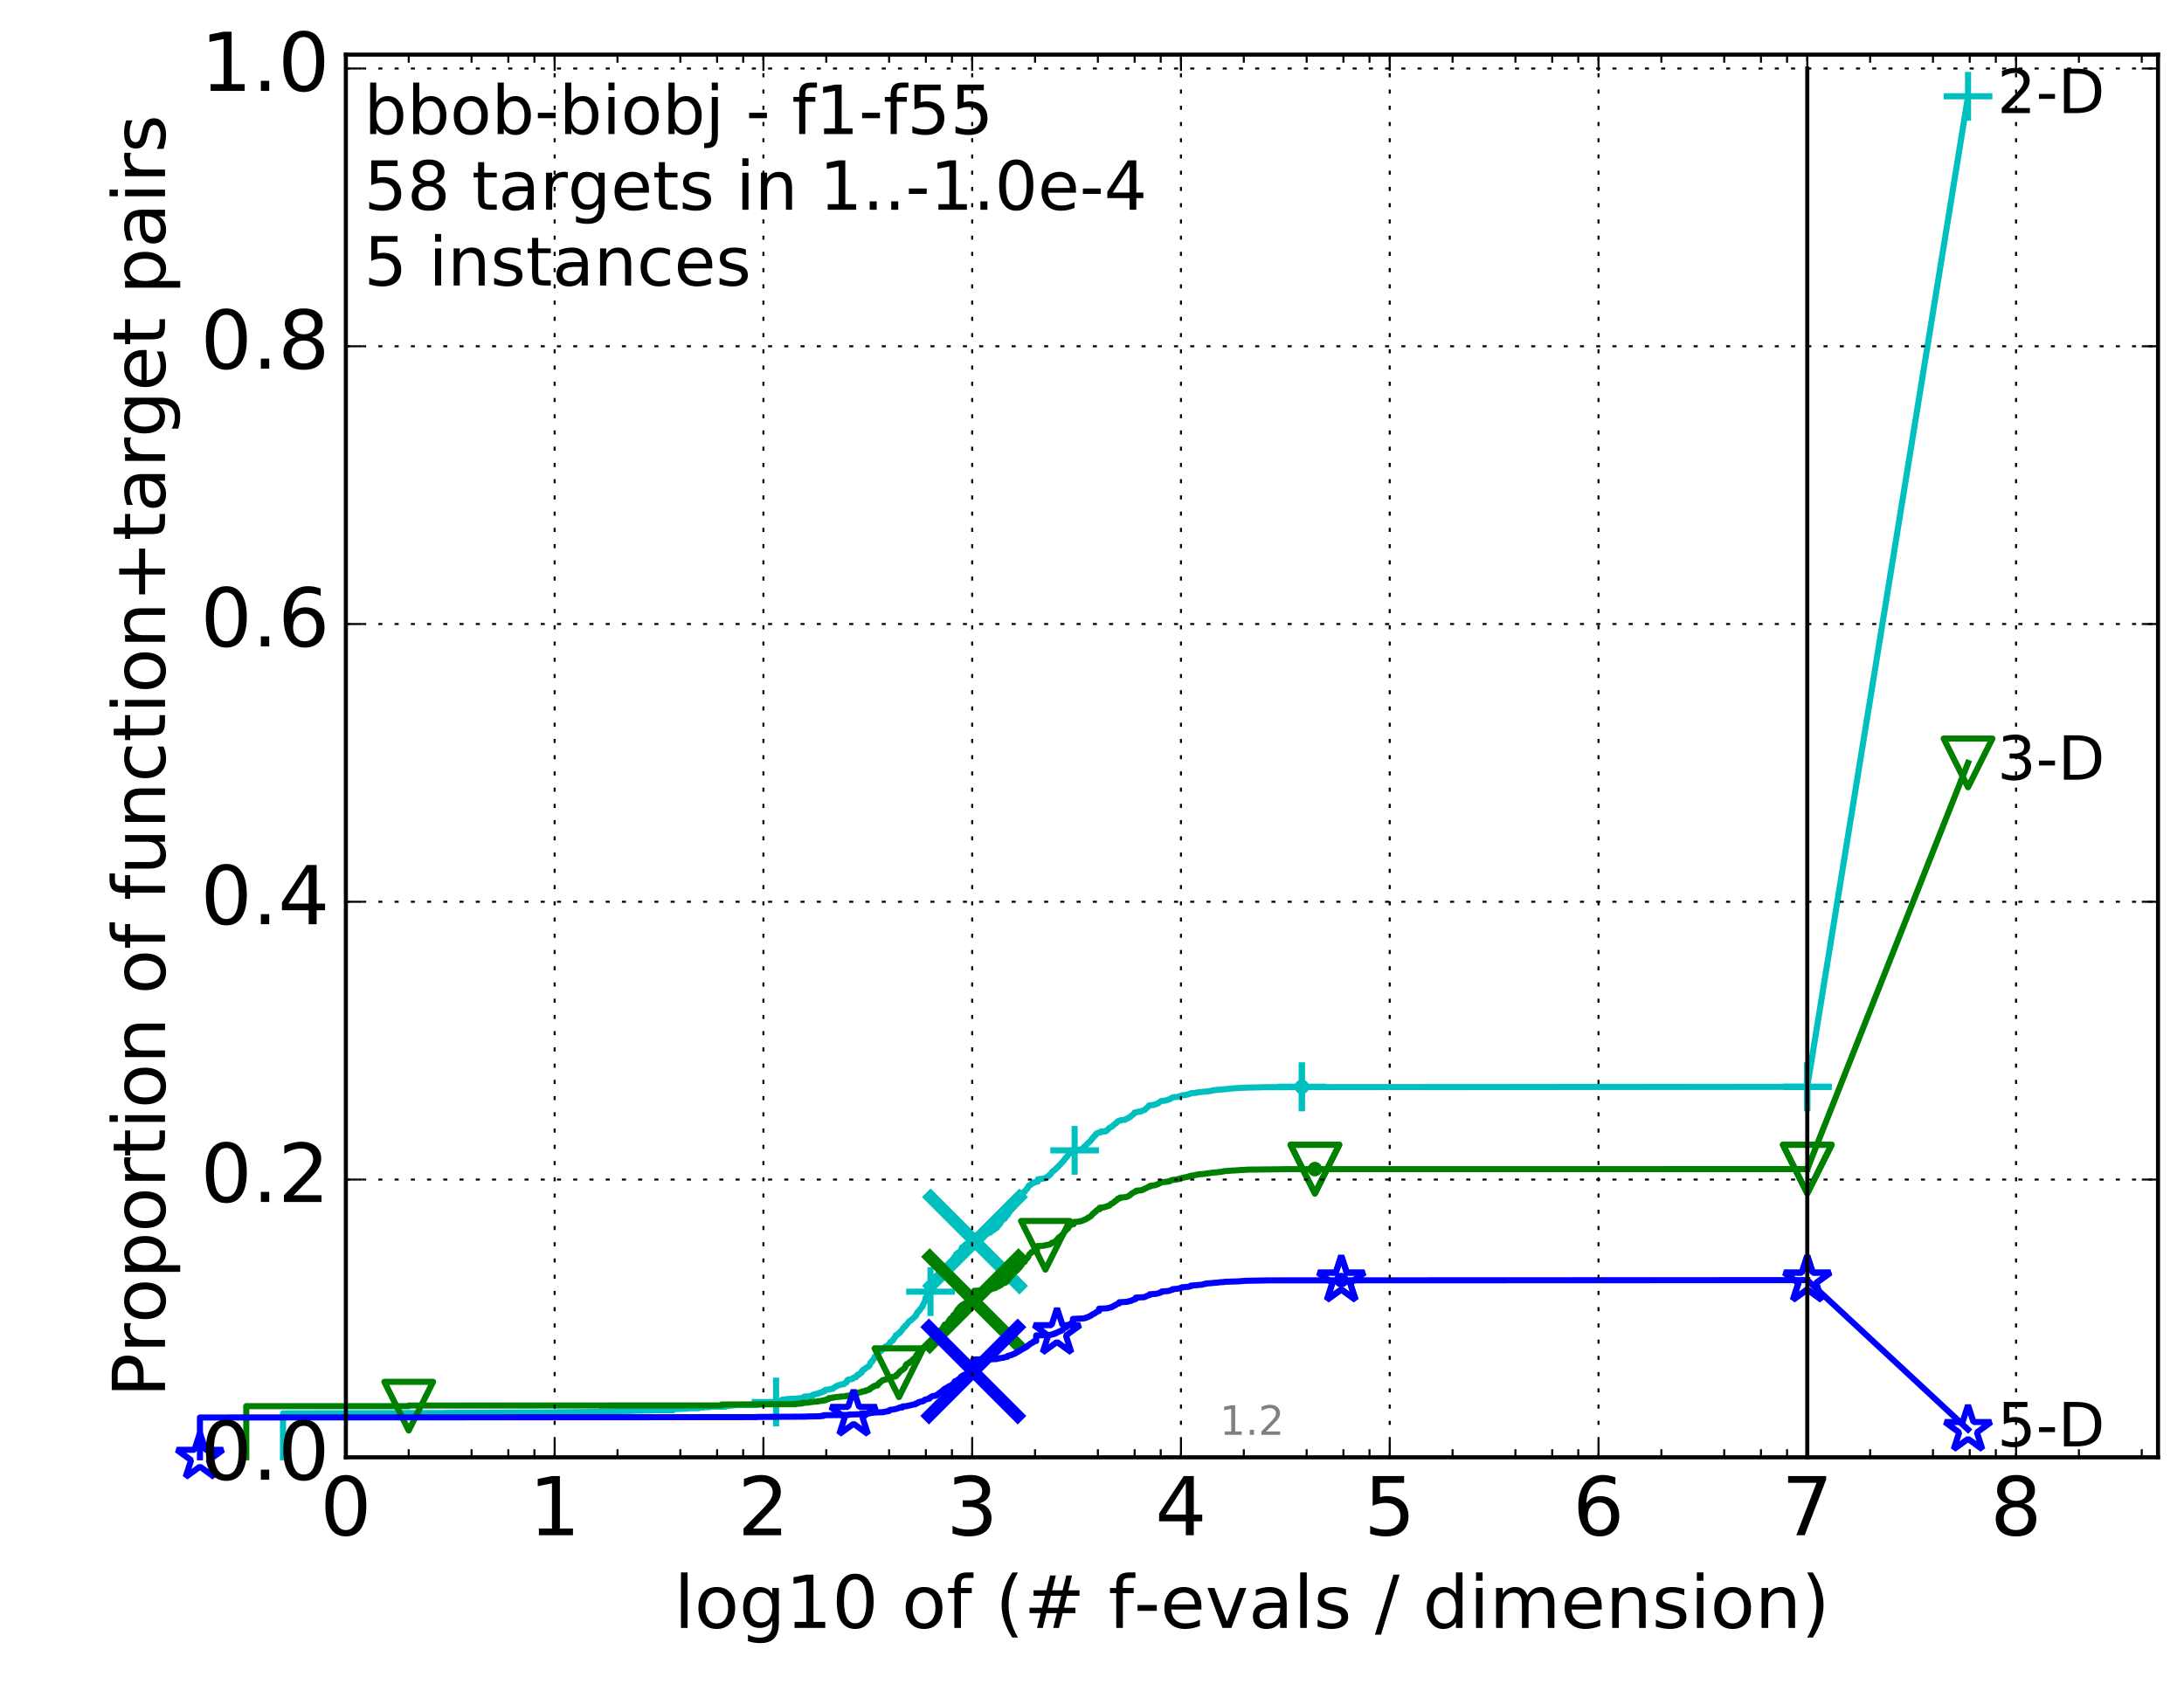 <?xml version="1.0" encoding="utf-8" standalone="no"?>
<!DOCTYPE svg PUBLIC "-//W3C//DTD SVG 1.1//EN"
  "http://www.w3.org/Graphics/SVG/1.1/DTD/svg11.dtd">
<!-- Created with matplotlib (http://matplotlib.org/) -->
<svg height="415pt" version="1.1" viewBox="0 0 538 415" width="538pt" xmlns="http://www.w3.org/2000/svg" xmlns:xlink="http://www.w3.org/1999/xlink">
 <defs>
  <style type="text/css">
*{stroke-linecap:butt;stroke-linejoin:round;stroke-miterlimit:100000;}
  </style>
 </defs>
 <g id="figure_1">
  <g id="patch_1">
   <path d="M 0 415.456 
L 538.8 415.456 
L 538.8 0 
L 0 0 
z
" style="fill:#ffffff;"/>
  </g>
  <g id="axes_1">
   <g id="patch_2">
    <path d="M 85.2 359.056 
L 531.6 359.056 
L 531.6 13.456 
L 85.2 13.456 
z
" style="fill:#ffffff;"/>
   </g>
   <g id="line2d_1">
    <defs>
     <path d="M 0 1.5 
C 0.398 1.5 0.779 1.342 1.061 1.061 
C 1.342 0.779 1.5 0.398 1.5 0 
C 1.5 -0.398 1.342 -0.779 1.061 -1.061 
C 0.779 -1.342 0.398 -1.5 0 -1.5 
C -0.398 -1.5 -0.779 -1.342 -1.061 -1.061 
C -1.342 -0.779 -1.5 -0.398 -1.5 0 
C -1.5 0.398 -1.342 0.779 -1.061 1.061 
C -0.779 1.342 -0.398 1.5 0 1.5 
z
" id="m2322b01435" style="stroke:#00bfbf;stroke-width:0.5;"/>
    </defs>
    <g>
     <use style="fill:#00bfbf;stroke:#00bfbf;stroke-width:0.5;" x="320.693" xlink:href="#m2322b01435" y="267.773"/>
     <use style="fill:#00bfbf;stroke:#00bfbf;stroke-width:0.5;" x="320.693" xlink:href="#m2322b01435" y="267.773"/>
    </g>
   </g>
   <g id="line2d_2">
    <path d="M 69.718 359.056 
L 69.718 348.222 
L 109.738 348.137 
L 109.738 348.104 
L 136.629 347.997 
L 136.629 347.965 
L 147.813 347.858 
L 147.813 347.718 
L 156.182 347.611 
L 156.182 347.568 
L 161.166 347.461 
L 161.166 347.439 
L 165.85 347.439 
L 165.85 347.161 
L 169.465 347.053 
L 169.465 346.978 
L 172.124 346.957 
L 172.124 346.849 
L 173.665 346.742 
L 173.665 346.731 
L 174.906 346.667 
L 174.906 346.571 
L 178.777 346.571 
L 178.777 346.442 
L 179.931 346.356 
L 179.931 346.324 
L 180.875 346.238 
L 180.875 346.184 
L 186.556 346.184 
L 186.556 346.045 
L 187.377 346.024 
L 187.377 345.83 
L 188.826 345.723 
L 188.826 345.712 
L 190.588 345.68 
L 190.588 345.562 
L 191.179 345.53 
L 191.179 345.434 
L 191.848 345.434 
L 191.942 345.262 
L 192.407 345.262 
L 192.407 345.112 
L 192.681 345.037 
L 192.681 344.833 
L 193.831 344.769 
L 193.831 344.683 
L 196.356 344.597 
L 196.356 344.565 
L 197.556 344.49 
L 197.628 344.339 
L 198.132 344.286 
L 198.132 344.082 
L 199.711 344.007 
L 199.711 343.9 
L 200.235 343.878 
L 200.235 343.642 
L 200.747 343.546 
L 200.81 343.481 
L 201.247 343.428 
L 201.247 343.363 
L 201.918 343.267 
L 201.918 343.149 
L 202.452 343.042 
L 202.51 342.945 
L 202.916 342.87 
L 202.916 342.698 
L 203.314 342.645 
L 203.371 342.409 
L 204.415 342.334 
L 204.415 342.269 
L 205.154 342.162 
L 205.258 341.98 
L 205.515 341.883 
L 205.617 341.776 
L 205.819 341.722 
L 205.92 341.551 
L 206.367 341.443 
L 206.465 341.304 
L 206.902 341.229 
L 206.95 341.143 
L 207.657 341.057 
L 207.657 341.014 
L 207.934 341.014 
L 208.026 340.821 
L 208.253 340.746 
L 208.298 340.682 
L 208.523 340.617 
L 208.567 340.349 
L 208.656 340.349 
L 208.745 340.017 
L 208.921 339.952 
L 209.009 339.888 
L 209.74 339.802 
L 209.782 339.759 
L 210.076 339.695 
L 210.117 339.545 
L 210.324 339.491 
L 210.365 339.352 
L 210.854 339.33 
L 210.934 339.201 
L 210.974 339.201 
L 211.054 339.062 
L 211.094 339.062 
L 211.173 338.783 
L 211.566 338.719 
L 211.566 338.547 
L 211.838 338.461 
L 211.914 338.386 
L 212.029 338.343 
L 212.067 338.182 
L 212.295 338.161 
L 212.333 337.764 
L 212.558 337.657 
L 212.632 337.474 
L 213.001 337.367 
L 213.11 337.196 
L 213.219 337.131 
L 213.327 336.981 
L 213.578 336.906 
L 213.685 336.788 
L 213.896 336.734 
L 213.966 336.563 
L 214.175 336.477 
L 214.279 336.187 
L 214.348 336.166 
L 214.451 335.662 
L 214.656 335.608 
L 214.757 335.458 
L 214.859 335.458 
L 214.926 335.136 
L 215.126 335.029 
L 215.226 334.771 
L 215.39 334.718 
L 215.489 334.267 
L 215.619 334.16 
L 215.684 334.096 
L 215.878 334.042 
L 215.942 333.817 
L 216.133 333.784 
L 216.228 333.591 
L 216.292 333.527 
L 216.386 333.355 
L 216.511 333.291 
L 216.605 333.077 
L 216.698 332.969 
L 216.698 332.916 
L 217.067 332.83 
L 217.158 332.605 
L 217.369 332.519 
L 217.399 332.444 
L 217.609 332.336 
L 217.698 332.261 
L 217.816 332.186 
L 217.904 332.004 
L 217.963 332.004 
L 218.021 331.832 
L 218.224 331.746 
L 218.282 331.618 
L 218.768 331.51 
L 218.852 331.457 
L 219.048 331.382 
L 219.104 330.996 
L 219.159 330.996 
L 219.27 330.695 
L 219.463 330.609 
L 219.463 330.556 
L 219.68 330.481 
L 219.789 330.331 
L 220.003 330.234 
L 220.083 329.955 
L 220.137 329.955 
L 220.243 329.676 
L 220.427 329.569 
L 220.531 329.322 
L 220.61 329.226 
L 220.636 329 
L 220.996 328.915 
L 221.098 328.711 
L 221.276 328.646 
L 221.351 328.528 
L 221.551 328.475 
L 221.626 328.389 
L 221.676 328.389 
L 221.775 328.078 
L 221.922 327.992 
L 221.922 327.949 
L 222.118 327.853 
L 222.215 327.617 
L 222.335 327.52 
L 222.431 327.252 
L 222.575 327.155 
L 222.622 327.059 
L 222.811 327.005 
L 222.905 326.877 
L 222.929 326.877 
L 222.952 326.641 
L 223.208 326.544 
L 223.278 326.437 
L 223.393 326.33 
L 223.484 326.147 
L 223.553 326.126 
L 223.644 325.933 
L 223.712 325.9 
L 223.802 325.718 
L 223.959 325.611 
L 224.026 325.493 
L 224.204 325.418 
L 224.204 325.364 
L 224.512 325.268 
L 224.621 325.075 
L 224.751 324.999 
L 224.859 324.839 
L 225.009 324.774 
L 225.115 324.645 
L 225.221 324.549 
L 225.285 324.442 
L 225.474 324.334 
L 225.515 324.195 
L 225.661 324.152 
L 225.723 323.798 
L 225.806 323.777 
L 225.826 323.616 
L 225.949 323.616 
L 226.052 323.262 
L 226.092 323.251 
L 226.194 323.079 
L 226.395 323.004 
L 226.495 322.833 
L 226.595 322.8 
L 226.655 322.543 
L 226.833 322.446 
L 226.911 322.264 
L 227.028 322.168 
L 227.126 322.039 
L 227.223 321.964 
L 227.319 321.599 
L 227.415 321.513 
L 227.492 321.267 
L 227.549 321.202 
L 227.606 320.966 
L 227.72 320.87 
L 227.795 320.591 
L 227.908 320.484 
L 227.983 319.808 
L 228.076 319.733 
L 228.169 319.561 
L 228.409 319.475 
L 228.482 319.304 
L 228.61 319.261 
L 228.718 318.875 
L 228.809 318.853 
L 228.917 318.563 
L 229.042 318.488 
L 229.113 318.274 
L 229.219 318.242 
L 229.237 317.92 
L 229.36 317.898 
L 229.43 317.673 
L 229.57 317.652 
L 229.674 317.416 
L 229.709 317.362 
L 229.813 317.062 
L 229.881 317.04 
L 229.984 316.633 
L 230.188 316.525 
L 230.29 316.332 
L 230.323 316.257 
L 230.374 316.171 
L 230.624 316.064 
L 230.724 315.946 
L 230.905 315.839 
L 230.954 315.646 
L 231.149 315.539 
L 231.149 315.517 
L 231.295 315.453 
L 231.375 315.195 
L 231.439 315.11 
L 231.535 314.895 
L 231.631 314.841 
L 231.742 314.67 
L 231.773 314.648 
L 231.868 314.423 
L 231.993 314.316 
L 232.086 314.015 
L 232.195 313.983 
L 232.303 313.554 
L 232.457 313.447 
L 232.533 313.093 
L 232.7 313.007 
L 232.76 312.911 
L 233.03 312.814 
L 233.135 312.632 
L 233.194 312.524 
L 233.253 312.235 
L 233.371 312.16 
L 233.473 311.913 
L 233.575 311.806 
L 233.677 311.656 
L 233.908 311.602 
L 234.008 311.312 
L 234.136 311.226 
L 234.207 311.012 
L 234.32 310.905 
L 234.376 310.808 
L 234.641 310.712 
L 234.752 310.604 
L 234.765 310.604 
L 234.862 310.175 
L 234.971 310.079 
L 235.026 309.843 
L 235.176 309.735 
L 235.27 309.489 
L 235.351 309.414 
L 235.458 309.221 
L 235.498 309.178 
L 235.605 308.942 
L 235.869 308.834 
L 235.974 308.674 
L 236.13 308.609 
L 236.234 308.513 
L 236.452 308.416 
L 236.542 308.255 
L 236.605 308.148 
L 236.694 308.009 
L 236.795 308.009 
L 236.845 307.815 
L 236.908 307.815 
L 236.971 307.322 
L 237.342 307.225 
L 237.428 307.032 
L 237.672 306.936 
L 237.781 306.678 
L 237.961 306.571 
L 238.032 306.528 
L 238.175 306.528 
L 238.175 306.378 
L 238.422 306.346 
L 238.422 306.26 
L 238.817 306.206 
L 238.92 306.056 
L 239.497 305.949 
L 239.497 305.917 
L 240.189 305.874 
L 240.211 304.437 
L 241.215 304.329 
L 241.308 304.265 
L 241.696 304.168 
L 241.696 304.147 
L 242.481 304.04 
L 242.5 304.018 
L 243.343 303.911 
L 243.362 303.804 
L 243.9 303.696 
L 244.009 303.632 
L 244.1 303.557 
L 244.173 303.418 
L 244.362 303.342 
L 244.47 303.235 
L 244.559 303.139 
L 244.656 303.064 
L 244.929 302.956 
L 245.034 302.72 
L 245.337 302.645 
L 245.389 302.549 
L 245.5 302.549 
L 245.568 302.356 
L 245.653 302.313 
L 245.763 302.184 
L 245.864 302.087 
L 245.972 301.948 
L 246.023 301.873 
L 246.106 301.755 
L 246.246 301.658 
L 246.304 301.508 
L 246.444 301.401 
L 246.55 301.133 
L 246.598 301.025 
L 246.679 300.886 
L 246.825 300.779 
L 246.873 300.714 
L 246.985 300.629 
L 247.057 300.554 
L 247.168 300.446 
L 247.247 300.339 
L 247.506 300.264 
L 247.599 299.846 
L 247.854 299.738 
L 247.961 299.567 
L 248.068 299.459 
L 248.113 299.384 
L 248.272 299.288 
L 248.347 298.987 
L 248.437 298.923 
L 248.534 298.719 
L 248.661 298.676 
L 248.771 298.344 
L 248.823 298.237 
L 248.889 298.183 
L 249.122 298.076 
L 249.231 297.872 
L 249.389 297.775 
L 249.496 297.518 
L 249.632 297.421 
L 249.731 297.25 
L 249.871 297.153 
L 249.969 297.014 
L 250.025 296.906 
L 250.122 296.821 
L 250.192 296.713 
L 250.295 296.531 
L 250.364 296.424 
L 250.473 296.231 
L 250.569 296.156 
L 250.657 295.941 
L 250.799 295.866 
L 250.9 295.641 
L 250.993 295.544 
L 251.1 295.265 
L 251.159 295.169 
L 251.258 295.029 
L 251.449 294.933 
L 251.547 294.697 
L 251.676 294.611 
L 251.78 294.236 
L 251.882 294.128 
L 251.959 294.075 
L 252.061 293.989 
L 252.156 293.699 
L 252.44 293.603 
L 252.546 293.356 
L 252.682 293.249 
L 252.793 293.066 
L 252.842 293.066 
L 252.947 292.873 
L 253.141 292.777 
L 253.232 292.444 
L 253.334 292.348 
L 253.442 292.122 
L 253.674 292.026 
L 253.674 292.004 
L 253.956 291.897 
L 254.055 291.768 
L 254.114 291.661 
L 254.148 291.608 
L 254.442 291.511 
L 254.493 291.447 
L 254.681 291.425 
L 254.681 291.318 
L 255.239 291.211 
L 255.272 291.136 
L 255.665 291.103 
L 255.676 290.535 
L 256.686 290.428 
L 256.686 290.406 
L 257.603 290.299 
L 257.712 290.074 
L 257.992 289.966 
L 258.05 289.913 
L 258.215 289.838 
L 258.321 289.655 
L 258.479 289.602 
L 258.579 289.43 
L 258.725 289.355 
L 258.82 289.216 
L 258.923 289.13 
L 259.03 288.958 
L 259.067 288.872 
L 259.174 288.754 
L 259.331 288.647 
L 259.436 288.497 
L 259.645 288.39 
L 259.745 288.314 
L 259.889 288.207 
L 259.978 288.111 
L 260.094 288.014 
L 260.187 287.864 
L 260.306 287.757 
L 260.389 287.66 
L 260.585 287.553 
L 260.637 287.489 
L 260.75 287.381 
L 260.849 287.21 
L 260.951 287.113 
L 261.037 287.027 
L 261.215 286.92 
L 261.324 286.727 
L 261.454 286.62 
L 261.508 286.545 
L 261.629 286.437 
L 261.732 286.33 
L 261.765 286.223 
L 261.86 286.083 
L 262.039 285.976 
L 262.149 285.794 
L 262.201 285.686 
L 262.306 285.558 
L 262.386 285.483 
L 262.49 285.3 
L 262.669 285.204 
L 262.713 285.054 
L 262.874 284.946 
L 262.983 284.753 
L 263.081 284.657 
L 263.185 284.453 
L 263.255 284.346 
L 263.351 284.228 
L 263.603 284.142 
L 263.697 284.056 
L 263.833 283.949 
L 263.911 283.874 
L 264.316 283.766 
L 264.316 283.734 
L 264.72 283.713 
L 264.72 283.423 
L 265.587 283.316 
L 265.587 283.284 
L 266.297 283.176 
L 266.408 283.134 
L 266.634 283.026 
L 266.694 282.919 
L 266.822 282.812 
L 266.921 282.726 
L 267.022 282.619 
L 267.122 282.479 
L 267.306 282.383 
L 267.39 282.297 
L 267.46 282.2 
L 267.562 282.125 
L 267.666 282.05 
L 267.774 281.868 
L 267.915 281.771 
L 268.012 281.632 
L 268.142 281.535 
L 268.244 281.407 
L 268.443 281.299 
L 268.553 281.192 
L 268.647 281.106 
L 268.741 280.892 
L 268.843 280.86 
L 268.954 280.602 
L 269.102 280.495 
L 269.2 280.345 
L 269.291 280.237 
L 269.397 280.162 
L 269.45 280.13 
L 269.47 279.991 
L 269.639 279.883 
L 269.702 279.819 
L 269.872 279.722 
L 269.943 279.433 
L 270.054 279.336 
L 270.094 279.283 
L 270.398 279.175 
L 270.485 279.09 
L 271.144 278.993 
L 271.144 278.811 
L 272.407 278.736 
L 272.483 278.564 
L 272.704 278.478 
L 272.805 278.414 
L 272.91 278.317 
L 273.012 278.189 
L 273.07 278.135 
L 273.164 277.963 
L 273.39 277.856 
L 273.497 277.792 
L 273.636 277.684 
L 273.735 277.652 
L 273.963 277.545 
L 274.055 277.459 
L 274.186 277.352 
L 274.294 277.223 
L 274.393 277.116 
L 274.488 277.041 
L 274.681 276.934 
L 274.782 276.837 
L 274.927 276.73 
L 275.022 276.655 
L 275.143 276.547 
L 275.231 276.365 
L 275.451 276.269 
L 275.533 276.161 
L 276.128 276.065 
L 276.128 275.99 
L 277.143 275.882 
L 277.183 275.807 
L 277.443 275.721 
L 277.549 275.646 
L 277.796 275.539 
L 277.8 275.496 
L 278.04 275.4 
L 278.129 275.357 
L 278.318 275.26 
L 278.381 275.153 
L 278.566 275.067 
L 278.651 274.906 
L 278.78 274.799 
L 278.859 274.756 
L 279 274.681 
L 279.084 274.606 
L 279.252 274.499 
L 279.324 274.359 
L 279.434 274.252 
L 279.505 274.102 
L 280.199 273.994 
L 280.199 273.93 
L 281.082 273.855 
L 281.181 273.726 
L 281.52 273.619 
L 281.598 273.576 
L 281.96 273.469 
L 282.061 273.351 
L 282.202 273.244 
L 282.253 273.158 
L 282.413 273.083 
L 282.516 272.954 
L 282.677 272.847 
L 282.786 272.707 
L 282.871 272.611 
L 282.959 272.439 
L 283.263 272.332 
L 283.263 272.321 
L 284.297 272.225 
L 284.401 272.139 
L 284.788 272.032 
L 284.846 271.999 
L 285.159 271.903 
L 285.247 271.838 
L 285.455 271.731 
L 285.553 271.602 
L 285.717 271.495 
L 285.793 271.452 
L 285.951 271.356 
L 286.053 271.259 
L 287.153 271.152 
L 287.191 271.13 
L 287.529 271.023 
L 287.57 270.98 
L 288.018 270.884 
L 288.035 270.852 
L 288.285 270.744 
L 288.385 270.637 
L 288.596 270.53 
L 288.648 270.508 
L 288.927 270.412 
L 289 270.347 
L 290.144 270.24 
L 290.197 270.197 
L 290.591 270.09 
L 290.686 270.047 
L 291.016 269.94 
L 291.121 269.875 
L 292.142 269.79 
L 292.2 269.736 
L 292.73 269.65 
L 292.835 269.564 
L 293.196 269.457 
L 293.301 269.371 
L 294.467 269.264 
L 294.553 269.232 
L 295.185 269.125 
L 295.275 269.092 
L 296.619 268.985 
L 296.729 268.953 
L 298.029 268.846 
L 298.091 268.814 
L 298.699 268.706 
L 298.807 268.62 
L 300.032 268.513 
L 300.032 268.502 
L 301.514 268.395 
L 301.528 268.374 
L 302.834 268.266 
L 302.917 268.213 
L 304.471 268.116 
L 304.471 268.095 
L 306.793 267.988 
L 306.793 267.977 
L 311.467 267.87 
L 311.467 267.859 
L 445.2 267.773 
L 445.2 267.773 
" style="fill:none;stroke:#00bfbf;stroke-linecap:square;stroke-width:1.5;"/>
   </g>
   <g id="line2d_3">
    <defs>
     <path d="M -6 0 
L 6 0 
M 0 6 
L 0 -6 
" id="mb06f9bcfae" style="stroke:#00bfbf;stroke-width:1.5;"/>
    </defs>
    <g>
     <use style="fill:none;stroke:#00bfbf;stroke-width:1.5;" x="191.179" xlink:href="#mb06f9bcfae" y="345.434"/>
     <use style="fill:none;stroke:#00bfbf;stroke-width:1.5;" x="229.219" xlink:href="#mb06f9bcfae" y="318.242"/>
     <use style="fill:none;stroke:#00bfbf;stroke-width:1.5;" x="264.72" xlink:href="#mb06f9bcfae" y="283.423"/>
     <use style="fill:none;stroke:#00bfbf;stroke-width:1.5;" x="320.693" xlink:href="#mb06f9bcfae" y="267.784"/>
     <use style="fill:none;stroke:#00bfbf;stroke-width:1.5;" x="320.693" xlink:href="#mb06f9bcfae" y="267.773"/>
     <use style="fill:none;stroke:#00bfbf;stroke-width:1.5;" x="445.2" xlink:href="#mb06f9bcfae" y="267.773"/>
    </g>
   </g>
   <g id="line2d_4"/>
   <g id="line2d_5">
    <path clip-path="url(#p988aeaafc0)" d="M 240.178 305.874 
" style="fill:none;stroke:#00bfbf;stroke-linecap:square;"/>
    <defs>
     <path d="M -12 12 
L 12 -12 
M -12 -12 
L 12 12 
" id="m951c7dbe4d" style="stroke:#00bfbf;stroke-width:3.0;"/>
    </defs>
    <g clip-path="url(#p988aeaafc0)">
     <use style="fill:#00bfbf;stroke:#00bfbf;stroke-width:3.0;" x="240.178" xlink:href="#m951c7dbe4d" y="305.874"/>
    </g>
   </g>
   <g id="line2d_6">
    <defs>
     <path d="M 0 1.5 
C 0.398 1.5 0.779 1.342 1.061 1.061 
C 1.342 0.779 1.5 0.398 1.5 0 
C 1.5 -0.398 1.342 -0.779 1.061 -1.061 
C 0.779 -1.342 0.398 -1.5 0 -1.5 
C -0.398 -1.5 -0.779 -1.342 -1.061 -1.061 
C -1.342 -0.779 -1.5 -0.398 -1.5 0 
C -1.5 0.398 -1.342 0.779 -1.061 1.061 
C -0.779 1.342 -0.398 1.5 0 1.5 
z
" id="m0db155f409" style="stroke:#008000;stroke-width:0.5;"/>
    </defs>
    <g>
     <use style="fill:#008000;stroke:#008000;stroke-width:0.5;" x="323.911" xlink:href="#m0db155f409" y="288.046"/>
     <use style="fill:#008000;stroke:#008000;stroke-width:0.5;" x="323.911" xlink:href="#m0db155f409" y="288.046"/>
    </g>
   </g>
   <g id="line2d_7">
    <path d="M 60.662 359.056 
L 60.662 346.453 
L 100.682 346.453 
L 100.682 346.302 
L 177.738 346.27 
L 177.738 346.045 
L 195.994 345.959 
L 196.046 345.884 
L 197.556 345.798 
L 197.556 345.755 
L 197.701 345.755 
L 197.701 345.637 
L 199.242 345.562 
L 199.242 345.519 
L 200.127 345.412 
L 200.127 345.38 
L 201.391 345.316 
L 201.391 345.24 
L 202.354 345.155 
L 202.354 345.123 
L 202.897 345.069 
L 202.897 344.983 
L 203.427 344.983 
L 203.501 344.833 
L 203.871 344.726 
L 203.871 344.693 
L 204.126 344.693 
L 204.126 344.49 
L 205.05 344.393 
L 205.05 344.339 
L 205.802 344.264 
L 205.802 344.221 
L 206.982 344.125 
L 206.982 344.093 
L 208.403 344.007 
L 208.403 343.921 
L 209.513 343.814 
L 209.513 343.674 
L 209.88 343.589 
L 209.88 343.546 
L 210.269 343.481 
L 210.352 343.396 
L 211.107 343.299 
L 211.133 343.213 
L 211.449 343.213 
L 211.475 343.074 
L 212.32 342.966 
L 212.395 342.816 
L 213.231 342.752 
L 213.231 342.58 
L 213.896 342.473 
L 213.99 342.376 
L 214.199 342.376 
L 214.291 342.119 
L 214.565 342.012 
L 214.588 341.947 
L 214.859 341.872 
L 214.926 341.765 
L 215.104 341.669 
L 215.104 341.604 
L 215.325 341.604 
L 215.434 341.433 
L 216.165 341.357 
L 216.249 341.025 
L 216.438 340.918 
L 216.438 340.832 
L 216.646 340.81 
L 216.729 340.574 
L 216.852 340.521 
L 216.955 340.424 
L 217.158 340.328 
L 217.178 340.285 
L 217.359 340.188 
L 217.399 340.049 
L 217.992 339.952 
L 218.031 339.899 
L 218.282 339.856 
L 218.282 339.781 
L 219.057 339.673 
L 219.132 339.566 
L 219.334 339.47 
L 219.426 339.373 
L 219.896 339.287 
L 219.95 339.212 
L 220.601 339.116 
L 220.687 339.041 
L 220.808 338.998 
L 220.877 338.708 
L 221.149 338.611 
L 221.25 338.44 
L 221.368 338.386 
L 221.452 338.172 
L 221.568 338.097 
L 221.568 338.011 
L 221.783 337.925 
L 221.881 337.71 
L 222.19 337.603 
L 222.223 337.517 
L 222.479 337.41 
L 222.559 337.238 
L 222.811 337.131 
L 222.921 336.863 
L 223.015 336.799 
L 223.092 336.402 
L 223.247 336.305 
L 223.309 336.091 
L 223.644 335.983 
L 223.75 335.887 
L 223.915 335.855 
L 223.915 335.737 
L 224.138 335.662 
L 224.241 335.479 
L 224.592 335.372 
L 224.664 335.254 
L 224.765 335.179 
L 224.852 334.964 
L 224.952 334.922 
L 225.023 334.804 
L 225.235 334.718 
L 225.235 334.643 
L 225.39 334.578 
L 225.446 334.45 
L 225.613 334.353 
L 225.723 333.881 
L 225.819 333.838 
L 225.902 333.699 
L 225.997 333.699 
L 226.106 333.409 
L 226.281 333.313 
L 226.389 333.034 
L 226.522 332.969 
L 226.615 332.873 
L 226.773 332.808 
L 226.8 332.626 
L 226.957 332.529 
L 227.061 332.358 
L 227.37 332.261 
L 227.37 332.197 
L 227.6 332.1 
L 227.65 332.025 
L 228.052 331.918 
L 228.052 331.832 
L 228.36 331.736 
L 228.47 331.661 
L 228.857 331.596 
L 228.905 331.371 
L 229.071 331.307 
L 229.178 331.114 
L 229.284 331.006 
L 229.296 330.867 
L 229.611 330.77 
L 229.692 330.685 
L 229.944 330.588 
L 230.047 330.502 
L 230.137 330.459 
L 230.239 330.213 
L 230.441 330.116 
L 230.541 329.859 
L 230.63 329.773 
L 230.729 329.537 
L 230.894 329.462 
L 230.97 329.215 
L 231.025 329.172 
L 231.133 328.861 
L 231.22 328.797 
L 231.22 328.657 
L 231.402 328.582 
L 231.509 328.368 
L 231.625 328.271 
L 231.72 328.132 
L 231.899 328.078 
L 231.993 327.788 
L 232.076 327.681 
L 232.169 327.467 
L 232.241 327.381 
L 232.241 327.252 
L 232.365 327.231 
L 232.457 326.801 
L 232.629 326.705 
L 232.7 326.372 
L 233.307 326.265 
L 233.415 326.179 
L 233.512 326.072 
L 233.6 325.654 
L 233.725 325.579 
L 233.821 325.31 
L 233.898 325.31 
L 233.984 325.053 
L 234.022 325.032 
L 234.126 324.86 
L 234.305 324.753 
L 234.409 324.71 
L 234.567 324.624 
L 234.613 324.506 
L 234.752 324.409 
L 234.862 324.013 
L 235.044 323.948 
L 235.153 323.755 
L 235.342 323.669 
L 235.44 323.605 
L 235.503 323.498 
L 235.6 323.133 
L 235.777 323.026 
L 235.882 322.661 
L 236.022 322.564 
L 236.126 322.468 
L 236.186 322.361 
L 236.272 322.221 
L 236.367 322.125 
L 236.435 322.05 
L 236.529 321.964 
L 236.563 321.889 
L 236.74 321.814 
L 236.849 321.663 
L 236.966 321.556 
L 237.058 321.47 
L 237.363 321.363 
L 237.461 321.267 
L 237.64 321.181 
L 237.744 321.106 
L 238.024 320.998 
L 238.135 320.73 
L 238.317 320.655 
L 238.317 320.612 
L 239.957 320.591 
L 239.994 318.027 
L 243.088 317.931 
L 243.088 317.888 
L 243.835 317.802 
L 243.939 317.684 
L 244.266 317.587 
L 244.266 317.555 
L 244.859 317.448 
L 244.877 317.405 
L 245.311 317.298 
L 245.38 317.233 
L 245.574 317.126 
L 245.658 317.03 
L 246.028 316.922 
L 246.1 316.869 
L 246.288 316.772 
L 246.381 316.686 
L 246.625 316.579 
L 246.69 316.45 
L 246.798 316.365 
L 246.889 316.225 
L 247.422 316.118 
L 247.532 316.064 
L 247.79 315.957 
L 247.887 315.817 
L 248.009 315.742 
L 248.08 315.624 
L 248.187 315.528 
L 248.282 315.345 
L 248.367 315.238 
L 248.472 315.163 
L 248.532 315.067 
L 248.626 314.691 
L 248.754 314.584 
L 248.862 314.53 
L 249.13 314.423 
L 249.207 314.337 
L 249.327 314.23 
L 249.432 313.94 
L 249.527 313.854 
L 249.627 313.694 
L 249.712 313.586 
L 249.81 313.522 
L 250.007 313.415 
L 250.104 313.265 
L 250.265 313.211 
L 250.352 313.061 
L 250.585 312.964 
L 250.689 312.739 
L 250.729 312.642 
L 250.729 312.621 
L 250.984 312.524 
L 251.086 312.353 
L 251.214 312.246 
L 251.294 312.085 
L 251.425 311.977 
L 251.49 311.774 
L 251.655 311.677 
L 251.732 311.559 
L 251.805 311.452 
L 251.908 311.28 
L 251.998 311.173 
L 252.099 310.99 
L 252.444 310.883 
L 252.539 310.637 
L 252.577 310.551 
L 252.659 310.315 
L 252.787 310.229 
L 252.853 310.154 
L 252.995 310.079 
L 253.048 309.961 
L 253.129 309.939 
L 253.198 309.714 
L 253.342 309.617 
L 253.446 309.296 
L 253.506 309.188 
L 253.613 308.985 
L 253.743 308.888 
L 253.802 308.802 
L 253.989 308.695 
L 254.067 308.523 
L 254.432 308.416 
L 254.543 308.277 
L 254.615 308.169 
L 254.615 308.148 
L 255.435 308.137 
L 255.453 307.022 
L 257.177 306.925 
L 257.234 306.882 
L 257.638 306.775 
L 257.73 306.753 
L 258.468 306.646 
L 258.576 306.571 
L 258.849 306.485 
L 258.896 306.421 
L 259.052 306.314 
L 259.12 306.196 
L 259.694 306.088 
L 259.79 305.97 
L 259.984 305.863 
L 260.064 305.799 
L 260.132 305.734 
L 260.238 305.531 
L 260.37 305.445 
L 260.469 305.305 
L 260.649 305.209 
L 260.755 304.93 
L 260.902 304.833 
L 260.978 304.791 
L 261.179 304.694 
L 261.261 304.63 
L 261.376 304.576 
L 261.468 304.372 
L 261.676 304.297 
L 261.777 304.115 
L 261.914 304.007 
L 261.99 303.804 
L 262.112 303.696 
L 262.201 303.46 
L 262.306 303.364 
L 262.344 303.289 
L 262.541 303.203 
L 262.647 302.978 
L 262.846 302.881 
L 262.927 302.795 
L 263.088 302.699 
L 263.189 302.42 
L 263.289 302.323 
L 263.397 302.141 
L 263.519 302.045 
L 263.585 301.873 
L 263.866 301.776 
L 263.956 301.637 
L 264.49 301.615 
L 264.502 301.068 
L 265.937 300.961 
L 265.937 300.907 
L 266.552 300.811 
L 266.632 300.747 
L 266.946 300.639 
L 267.048 300.532 
L 267.458 300.436 
L 267.566 300.339 
L 267.735 300.232 
L 267.804 300.146 
L 268.114 300.039 
L 268.199 299.899 
L 268.453 299.803 
L 268.548 299.738 
L 268.681 299.674 
L 268.758 299.577 
L 268.896 299.47 
L 269.001 299.32 
L 269.029 299.277 
L 269.14 299.138 
L 269.213 299.03 
L 269.297 298.977 
L 269.512 298.869 
L 269.611 298.687 
L 269.876 298.58 
L 269.971 298.344 
L 270.153 298.247 
L 270.241 298.161 
L 270.419 298.097 
L 270.508 297.947 
L 270.915 297.926 
L 270.915 297.55 
L 271.95 297.486 
L 272.009 297.4 
L 272.525 297.293 
L 272.556 297.25 
L 272.86 297.175 
L 272.885 297.121 
L 273.305 297.024 
L 273.393 296.874 
L 273.58 296.767 
L 273.687 296.606 
L 273.944 296.499 
L 274.002 296.467 
L 274.24 296.359 
L 274.333 296.263 
L 274.403 296.177 
L 274.512 296.091 
L 274.635 295.984 
L 274.635 295.973 
L 274.861 295.887 
L 274.948 295.769 
L 275.124 295.684 
L 275.223 295.469 
L 275.337 295.362 
L 275.361 295.34 
L 275.898 295.265 
L 275.898 295.062 
L 277.297 294.954 
L 277.297 294.922 
L 277.798 294.815 
L 277.903 294.729 
L 278.143 294.632 
L 278.248 294.482 
L 278.467 294.386 
L 278.556 294.278 
L 278.713 294.171 
L 278.791 294.042 
L 279.017 293.946 
L 279.122 293.871 
L 279.327 293.774 
L 279.395 293.71 
L 279.641 293.613 
L 279.661 293.528 
L 279.97 293.528 
L 279.97 293.345 
L 281.243 293.259 
L 281.286 293.195 
L 281.616 293.099 
L 281.648 293.034 
L 281.856 292.991 
L 281.945 292.884 
L 282.197 292.787 
L 282.306 292.723 
L 282.615 292.616 
L 282.705 292.551 
L 282.879 292.444 
L 282.943 292.369 
L 283.413 292.305 
L 283.418 292.144 
L 284.509 292.037 
L 284.56 292.015 
L 284.81 291.908 
L 284.831 291.876 
L 285.274 291.768 
L 285.373 291.693 
L 285.564 291.586 
L 285.614 291.532 
L 285.928 291.425 
L 285.984 291.372 
L 286.395 291.286 
L 286.395 291.254 
L 287.537 291.146 
L 287.566 291.114 
L 288.196 291.018 
L 288.289 290.91 
L 288.601 290.803 
L 288.654 290.739 
L 289.721 290.631 
L 289.721 290.621 
L 290.301 290.513 
L 290.301 290.492 
L 290.654 290.385 
L 290.654 290.363 
L 291.137 290.256 
L 291.238 290.224 
L 291.749 290.117 
L 291.823 290.084 
L 292.426 289.977 
L 292.53 289.945 
L 292.884 289.838 
L 292.993 289.773 
L 293.508 289.709 
L 293.508 289.655 
L 294.366 289.548 
L 294.472 289.494 
L 295.041 289.387 
L 295.127 289.344 
L 296.556 289.237 
L 296.556 289.226 
L 297.239 289.14 
L 297.239 289.108 
L 298.278 289.001 
L 298.379 288.947 
L 299.851 288.84 
L 299.948 288.797 
L 300.907 288.701 
L 300.953 288.668 
L 301.624 288.561 
L 301.624 288.55 
L 303.122 288.443 
L 303.231 288.422 
L 305.154 288.314 
L 305.154 288.304 
L 307.25 288.196 
L 307.325 288.175 
L 316.649 288.068 
L 316.649 288.057 
L 445.2 288.046 
L 445.2 288.046 
" style="fill:none;stroke:#008000;stroke-linecap:square;stroke-width:1.5;"/>
   </g>
   <g id="line2d_8">
    <defs>
     <path d="M -0 6 
L 6 -6 
L -6 -6 
z
" id="mebc5c0ce6d" style="stroke:#008000;stroke-linejoin:miter;stroke-width:1.5;"/>
    </defs>
    <g>
     <use style="fill:none;stroke:#008000;stroke-linejoin:miter;stroke-width:1.5;" x="100.682" xlink:href="#mebc5c0ce6d" y="346.453"/>
     <use style="fill:none;stroke:#008000;stroke-linejoin:miter;stroke-width:1.5;" x="221.452" xlink:href="#mebc5c0ce6d" y="338.215"/>
     <use style="fill:none;stroke:#008000;stroke-linejoin:miter;stroke-width:1.5;" x="257.528" xlink:href="#mebc5c0ce6d" y="306.818"/>
     <use style="fill:none;stroke:#008000;stroke-linejoin:miter;stroke-width:1.5;" x="323.911" xlink:href="#mebc5c0ce6d" y="288.057"/>
     <use style="fill:none;stroke:#008000;stroke-linejoin:miter;stroke-width:1.5;" x="323.911" xlink:href="#mebc5c0ce6d" y="288.046"/>
     <use style="fill:none;stroke:#008000;stroke-linejoin:miter;stroke-width:1.5;" x="445.2" xlink:href="#mebc5c0ce6d" y="288.046"/>
    </g>
   </g>
   <g id="line2d_9"/>
   <g id="line2d_10">
    <path clip-path="url(#p988aeaafc0)" d="M 239.95 320.591 
" style="fill:none;stroke:#008000;stroke-linecap:square;"/>
    <defs>
     <path d="M -12 12 
L 12 -12 
M -12 -12 
L 12 12 
" id="m6a8170686a" style="stroke:#008000;stroke-width:3.0;"/>
    </defs>
    <g clip-path="url(#p988aeaafc0)">
     <use style="fill:#008000;stroke:#008000;stroke-width:3.0;" x="239.95" xlink:href="#m6a8170686a" y="320.591"/>
    </g>
   </g>
   <g id="line2d_11">
    <defs>
     <path d="M 0 1.5 
C 0.398 1.5 0.779 1.342 1.061 1.061 
C 1.342 0.779 1.5 0.398 1.5 0 
C 1.5 -0.398 1.342 -0.779 1.061 -1.061 
C 0.779 -1.342 0.398 -1.5 0 -1.5 
C -0.398 -1.5 -0.779 -1.342 -1.061 -1.061 
C -1.342 -0.779 -1.5 -0.398 -1.5 0 
C -1.5 0.398 -1.342 0.779 -1.061 1.061 
C -0.779 1.342 -0.398 1.5 0 1.5 
z
" id="m8d67a9f82d" style="stroke:#0000ff;stroke-width:0.5;"/>
    </defs>
    <g>
     <use style="fill:#0000ff;stroke:#0000ff;stroke-width:0.5;" x="330.404" xlink:href="#m8d67a9f82d" y="315.399"/>
     <use style="fill:#0000ff;stroke:#0000ff;stroke-width:0.5;" x="330.404" xlink:href="#m8d67a9f82d" y="315.399"/>
    </g>
   </g>
   <g id="line2d_12">
    <path d="M 49.253 359.056 
L 49.253 349.242 
L 186.388 349.156 
L 186.388 349.113 
L 198.805 349.027 
L 198.805 348.995 
L 202.133 348.941 
L 202.133 348.877 
L 202.881 348.845 
L 202.881 348.684 
L 209.139 348.609 
L 209.139 348.512 
L 212.052 348.448 
L 212.098 348.298 
L 214.272 348.201 
L 214.272 348.158 
L 215.059 348.104 
L 215.059 348.029 
L 217.603 347.933 
L 217.603 347.879 
L 218.294 347.772 
L 218.34 347.751 
L 218.987 347.654 
L 218.987 347.504 
L 219.298 347.418 
L 219.298 347.364 
L 220.184 347.257 
L 220.279 347.214 
L 220.842 347.107 
L 220.842 347.085 
L 221.21 346.989 
L 221.321 346.914 
L 221.551 346.817 
L 221.551 346.796 
L 222.268 346.774 
L 222.326 346.528 
L 223.562 346.42 
L 223.571 346.367 
L 224.209 346.26 
L 224.209 346.227 
L 224.734 346.131 
L 224.837 346.077 
L 225.532 345.97 
L 225.615 345.798 
L 226.035 345.712 
L 226.1 345.648 
L 226.238 345.584 
L 226.238 345.487 
L 226.671 345.38 
L 226.671 345.358 
L 227.288 345.273 
L 227.365 345.176 
L 227.655 345.08 
L 227.655 344.983 
L 227.867 344.929 
L 227.867 344.822 
L 228.38 344.726 
L 228.489 344.672 
L 228.96 344.586 
L 229.059 344.318 
L 229.364 344.211 
L 229.469 344.114 
L 229.664 344.018 
L 229.664 343.985 
L 230.461 343.878 
L 230.554 343.771 
L 230.872 343.696 
L 230.977 343.524 
L 231.12 343.428 
L 231.217 343.331 
L 231.455 343.224 
L 231.564 343.095 
L 231.723 343.009 
L 231.773 342.945 
L 231.955 342.848 
L 232.037 342.741 
L 232.297 342.634 
L 232.401 342.409 
L 232.658 342.344 
L 232.76 342.119 
L 233.108 342.076 
L 233.179 341.915 
L 233.596 341.808 
L 233.706 341.572 
L 234.005 341.497 
L 234.005 341.443 
L 234.446 341.336 
L 234.485 341.239 
L 234.635 341.186 
L 234.713 340.961 
L 234.878 340.885 
L 234.988 340.714 
L 235.14 340.607 
L 235.194 340.349 
L 235.512 340.274 
L 235.618 340.156 
L 235.814 340.07 
L 235.919 339.974 
L 236.029 339.877 
L 236.107 339.834 
L 236.308 339.738 
L 236.308 339.706 
L 236.508 339.598 
L 236.585 339.437 
L 236.646 339.33 
L 236.686 339.244 
L 236.883 339.137 
L 236.988 339.019 
L 237.246 338.923 
L 237.355 338.794 
L 237.797 338.687 
L 237.903 338.558 
L 238.189 338.451 
L 238.288 338.225 
L 238.532 338.118 
L 238.597 338.032 
L 238.856 337.936 
L 238.856 337.914 
L 239.77 337.914 
L 239.77 334.954 
L 245.438 334.857 
L 245.534 334.75 
L 246.149 334.707 
L 246.149 334.632 
L 247.191 334.535 
L 247.28 334.45 
L 247.794 334.342 
L 247.898 334.289 
L 248.169 334.289 
L 248.26 334.063 
L 248.758 333.956 
L 248.758 333.945 
L 249.245 333.838 
L 249.352 333.752 
L 249.552 333.645 
L 249.552 333.624 
L 250.003 333.527 
L 250.081 333.398 
L 250.319 333.291 
L 250.335 333.259 
L 250.638 333.162 
L 250.741 332.959 
L 251.102 332.894 
L 251.102 332.83 
L 251.316 332.723 
L 251.416 332.626 
L 251.715 332.519 
L 251.823 332.433 
L 251.985 332.336 
L 252.005 332.261 
L 252.309 332.176 
L 252.374 332.036 
L 252.713 331.94 
L 252.745 331.897 
L 252.903 331.822 
L 253.005 331.725 
L 253.068 331.725 
L 253.173 331.521 
L 253.406 331.414 
L 253.514 331.328 
L 253.694 331.221 
L 253.76 331.092 
L 254 330.985 
L 254.097 330.888 
L 254.411 330.803 
L 254.521 330.588 
L 254.702 330.491 
L 254.797 330.406 
L 255.249 330.406 
L 255.249 329.022 
L 258.666 328.936 
L 258.666 328.861 
L 259.319 328.775 
L 259.359 328.711 
L 259.842 328.625 
L 259.842 328.496 
L 260.311 328.389 
L 260.416 328.292 
L 260.636 328.185 
L 260.686 328.164 
L 260.993 328.056 
L 261.078 327.971 
L 261.464 327.863 
L 261.492 327.821 
L 261.731 327.713 
L 261.825 327.585 
L 261.889 327.477 
L 261.977 327.359 
L 262.103 327.284 
L 262.195 327.134 
L 262.646 327.027 
L 262.743 326.887 
L 262.875 326.78 
L 262.914 326.662 
L 263.098 326.598 
L 263.098 326.523 
L 263.361 326.426 
L 263.394 326.34 
L 263.683 326.233 
L 263.79 326.158 
L 263.893 326.051 
L 264.004 325.868 
L 264.305 325.868 
L 264.305 324.946 
L 266.874 324.839 
L 266.953 324.817 
L 267.469 324.71 
L 267.469 324.656 
L 267.879 324.549 
L 267.941 324.506 
L 268.234 324.399 
L 268.336 324.302 
L 268.654 324.195 
L 268.757 324.12 
L 268.915 324.013 
L 269.007 323.916 
L 269.166 323.819 
L 269.221 323.787 
L 269.551 323.68 
L 269.652 323.605 
L 269.739 323.519 
L 269.827 323.455 
L 269.998 323.369 
L 270.107 323.262 
L 270.345 323.154 
L 270.452 323.026 
L 270.73 323.015 
L 270.73 322.446 
L 272.829 322.339 
L 272.879 322.296 
L 273.315 322.189 
L 273.315 322.178 
L 273.834 322.082 
L 273.875 321.996 
L 274.194 321.889 
L 274.274 321.803 
L 274.407 321.706 
L 274.456 321.663 
L 274.828 321.556 
L 274.924 321.438 
L 275.13 321.331 
L 275.165 321.299 
L 275.411 321.191 
L 275.492 321.159 
L 275.713 321.138 
L 275.713 320.848 
L 277.665 320.752 
L 277.665 320.709 
L 278.211 320.602 
L 278.23 320.569 
L 278.668 320.473 
L 278.755 320.398 
L 279.062 320.29 
L 279.145 320.226 
L 279.533 320.14 
L 279.594 320.044 
L 279.785 320.044 
L 279.785 319.711 
L 281.829 319.604 
L 281.86 319.582 
L 282.154 319.475 
L 282.26 319.432 
L 282.466 319.325 
L 282.466 319.314 
L 282.806 319.207 
L 282.899 319.132 
L 283.228 319.068 
L 283.228 318.885 
L 284.83 318.778 
L 284.89 318.746 
L 285.403 318.639 
L 285.412 318.617 
L 285.766 318.51 
L 285.873 318.381 
L 286.211 318.327 
L 286.211 318.188 
L 287.835 318.081 
L 287.901 318.049 
L 288.234 317.941 
L 288.329 317.898 
L 288.671 317.802 
L 288.704 317.77 
L 288.841 317.77 
L 288.841 317.63 
L 290.097 317.523 
L 290.144 317.502 
L 290.639 317.394 
L 290.744 317.33 
L 291.194 317.244 
L 291.194 317.158 
L 292.721 317.051 
L 292.827 317.008 
L 293.323 316.901 
L 293.323 316.761 
L 294.516 316.665 
L 294.596 316.633 
L 296.101 316.525 
L 296.149 316.493 
L 296.585 316.386 
L 296.601 316.354 
L 297.054 316.311 
L 297.054 316.236 
L 298.631 316.129 
L 298.709 316.096 
L 300.168 315.989 
L 300.25 315.946 
L 301.692 315.85 
L 301.692 315.807 
L 305.197 315.699 
L 305.197 315.689 
L 306.676 315.581 
L 306.676 315.571 
L 312.173 315.463 
L 312.173 315.453 
L 445.2 315.399 
L 445.2 315.399 
" style="fill:none;stroke:#0000ff;stroke-linecap:square;stroke-width:1.5;"/>
   </g>
   <g id="line2d_13">
    <defs>
     <path d="M 0 -6 
L -1.347 -1.854 
L -5.706 -1.854 
L -2.18 0.708 
L -3.527 4.854 
L -0 2.292 
L 3.527 4.854 
L 2.18 0.708 
L 5.706 -1.854 
L 1.347 -1.854 
z
" id="mcdba5b7f53" style="stroke:#0000ff;stroke-linejoin:bevel;stroke-width:1.5;"/>
    </defs>
    <g>
     <use style="fill:none;stroke:#0000ff;stroke-linejoin:bevel;stroke-width:1.5;" x="49.253" xlink:href="#mcdba5b7f53" y="359.056"/>
     <use style="fill:none;stroke:#0000ff;stroke-linejoin:bevel;stroke-width:1.5;" x="210.275" xlink:href="#mcdba5b7f53" y="348.491"/>
     <use style="fill:none;stroke:#0000ff;stroke-linejoin:bevel;stroke-width:1.5;" x="260.388" xlink:href="#mcdba5b7f53" y="328.346"/>
     <use style="fill:none;stroke:#0000ff;stroke-linejoin:bevel;stroke-width:1.5;" x="330.404" xlink:href="#mcdba5b7f53" y="315.41"/>
     <use style="fill:none;stroke:#0000ff;stroke-linejoin:bevel;stroke-width:1.5;" x="330.404" xlink:href="#mcdba5b7f53" y="315.399"/>
     <use style="fill:none;stroke:#0000ff;stroke-linejoin:bevel;stroke-width:1.5;" x="445.2" xlink:href="#mcdba5b7f53" y="315.399"/>
    </g>
   </g>
   <g id="line2d_14"/>
   <g id="line2d_15">
    <path clip-path="url(#p988aeaafc0)" d="M 239.765 337.914 
" style="fill:none;stroke:#0000ff;stroke-linecap:square;"/>
    <defs>
     <path d="M -12 12 
L 12 -12 
M -12 -12 
L 12 12 
" id="mdae346c3b8" style="stroke:#0000ff;stroke-width:3.0;"/>
    </defs>
    <g clip-path="url(#p988aeaafc0)">
     <use style="fill:#0000ff;stroke:#0000ff;stroke-width:3.0;" x="239.765" xlink:href="#mdae346c3b8" y="337.914"/>
    </g>
   </g>
   <g id="line2d_16">
    <path d="M 445.2 315.399 
L 484.8 352.213 
" style="fill:none;stroke:#0000ff;stroke-linecap:square;stroke-width:1.5;"/>
    <g>
     <use style="fill:none;stroke:#0000ff;stroke-linejoin:bevel;stroke-width:1.5;" x="445.2" xlink:href="#mcdba5b7f53" y="315.399"/>
     <use style="fill:none;stroke:#0000ff;stroke-linejoin:bevel;stroke-width:1.5;" x="484.8" xlink:href="#mcdba5b7f53" y="352.213"/>
    </g>
   </g>
   <g id="line2d_17">
    <path d="M 445.2 288.046 
L 484.8 187.967 
" style="fill:none;stroke:#008000;stroke-linecap:square;stroke-width:1.5;"/>
    <g>
     <use style="fill:none;stroke:#008000;stroke-linejoin:miter;stroke-width:1.5;" x="445.2" xlink:href="#mebc5c0ce6d" y="288.046"/>
     <use style="fill:none;stroke:#008000;stroke-linejoin:miter;stroke-width:1.5;" x="484.8" xlink:href="#mebc5c0ce6d" y="187.967"/>
    </g>
   </g>
   <g id="line2d_18">
    <path d="M 445.2 267.773 
L 484.8 23.722 
" style="fill:none;stroke:#00bfbf;stroke-linecap:square;stroke-width:1.5;"/>
    <g>
     <use style="fill:none;stroke:#00bfbf;stroke-width:1.5;" x="445.2" xlink:href="#mb06f9bcfae" y="267.773"/>
     <use style="fill:none;stroke:#00bfbf;stroke-width:1.5;" x="484.8" xlink:href="#mb06f9bcfae" y="23.722"/>
    </g>
   </g>
   <g id="line2d_19">
    <path d="M 445.2 359.056 
L 445.2 16.878 
" style="fill:none;stroke:#000000;stroke-linecap:square;"/>
   </g>
   <g id="patch_3">
    <path d="M 85.2 13.456 
L 531.6 13.456 
" style="fill:none;stroke:#000000;stroke-linecap:square;stroke-linejoin:miter;"/>
   </g>
   <g id="patch_4">
    <path d="M 531.6 359.056 
L 531.6 13.456 
" style="fill:none;stroke:#000000;stroke-linecap:square;stroke-linejoin:miter;"/>
   </g>
   <g id="patch_5">
    <path d="M 85.2 359.056 
L 531.6 359.056 
" style="fill:none;stroke:#000000;stroke-linecap:square;stroke-linejoin:miter;"/>
   </g>
   <g id="patch_6">
    <path d="M 85.2 359.056 
L 85.2 13.456 
" style="fill:none;stroke:#000000;stroke-linecap:square;stroke-linejoin:miter;"/>
   </g>
   <g id="matplotlib.axis_1">
    <g id="xtick_1">
     <g id="line2d_20">
      <path clip-path="url(#p988aeaafc0)" d="M 85.2 359.056 
L 85.2 13.456 
" style="fill:none;stroke:#000000;stroke-dasharray:1,3;stroke-dashoffset:0.0;stroke-width:0.5;"/>
     </g>
     <g id="line2d_21">
      <defs>
       <path d="M 0 0 
L 0 -4 
" id="m043a59b33d" style="stroke:#000000;stroke-width:0.5;"/>
      </defs>
      <g>
       <use style="stroke:#000000;stroke-width:0.5;" x="85.2" xlink:href="#m043a59b33d" y="359.056"/>
      </g>
     </g>
     <g id="line2d_22">
      <defs>
       <path d="M 0 0 
L 0 4 
" id="ma9ce888cf5" style="stroke:#000000;stroke-width:0.5;"/>
      </defs>
      <g>
       <use style="stroke:#000000;stroke-width:0.5;" x="85.2" xlink:href="#ma9ce888cf5" y="13.456"/>
      </g>
     </g>
     <g id="text_1">
      <!-- 0 -->
      <defs>
       <path d="M 31.781 66.406 
Q 24.172 66.406 20.328 58.906 
Q 16.5 51.422 16.5 36.375 
Q 16.5 21.391 20.328 13.891 
Q 24.172 6.391 31.781 6.391 
Q 39.453 6.391 43.281 13.891 
Q 47.125 21.391 47.125 36.375 
Q 47.125 51.422 43.281 58.906 
Q 39.453 66.406 31.781 66.406 
M 31.781 74.219 
Q 44.047 74.219 50.516 64.516 
Q 56.984 54.828 56.984 36.375 
Q 56.984 17.969 50.516 8.266 
Q 44.047 -1.422 31.781 -1.422 
Q 19.531 -1.422 13.062 8.266 
Q 6.594 17.969 6.594 36.375 
Q 6.594 54.828 13.062 64.516 
Q 19.531 74.219 31.781 74.219 
" id="BitstreamVeraSans-Roman-30"/>
      </defs>
      <g transform="translate(78.838 378.253)scale(0.2 -0.2)">
       <use xlink:href="#BitstreamVeraSans-Roman-30"/>
      </g>
     </g>
    </g>
    <g id="xtick_2">
     <g id="line2d_23">
      <path clip-path="url(#p988aeaafc0)" d="M 136.629 359.056 
L 136.629 13.456 
" style="fill:none;stroke:#000000;stroke-dasharray:1,3;stroke-dashoffset:0.0;stroke-width:0.5;"/>
     </g>
     <g id="line2d_24">
      <g>
       <use style="stroke:#000000;stroke-width:0.5;" x="136.629" xlink:href="#m043a59b33d" y="359.056"/>
      </g>
     </g>
     <g id="line2d_25">
      <g>
       <use style="stroke:#000000;stroke-width:0.5;" x="136.629" xlink:href="#ma9ce888cf5" y="13.456"/>
      </g>
     </g>
     <g id="text_2">
      <!-- 1 -->
      <defs>
       <path d="M 12.406 8.297 
L 28.516 8.297 
L 28.516 63.922 
L 10.984 60.406 
L 10.984 69.391 
L 28.422 72.906 
L 38.281 72.906 
L 38.281 8.297 
L 54.391 8.297 
L 54.391 0 
L 12.406 0 
z
" id="BitstreamVeraSans-Roman-31"/>
      </defs>
      <g transform="translate(130.266 378.253)scale(0.2 -0.2)">
       <use xlink:href="#BitstreamVeraSans-Roman-31"/>
      </g>
     </g>
    </g>
    <g id="xtick_3">
     <g id="line2d_26">
      <path clip-path="url(#p988aeaafc0)" d="M 188.057 359.056 
L 188.057 13.456 
" style="fill:none;stroke:#000000;stroke-dasharray:1,3;stroke-dashoffset:0.0;stroke-width:0.5;"/>
     </g>
     <g id="line2d_27">
      <g>
       <use style="stroke:#000000;stroke-width:0.5;" x="188.057" xlink:href="#m043a59b33d" y="359.056"/>
      </g>
     </g>
     <g id="line2d_28">
      <g>
       <use style="stroke:#000000;stroke-width:0.5;" x="188.057" xlink:href="#ma9ce888cf5" y="13.456"/>
      </g>
     </g>
     <g id="text_3">
      <!-- 2 -->
      <defs>
       <path d="M 19.188 8.297 
L 53.609 8.297 
L 53.609 0 
L 7.328 0 
L 7.328 8.297 
Q 12.938 14.109 22.625 23.891 
Q 32.328 33.688 34.812 36.531 
Q 39.547 41.844 41.422 45.531 
Q 43.312 49.219 43.312 52.781 
Q 43.312 58.594 39.234 62.25 
Q 35.156 65.922 28.609 65.922 
Q 23.969 65.922 18.812 64.312 
Q 13.672 62.703 7.812 59.422 
L 7.812 69.391 
Q 13.766 71.781 18.938 73 
Q 24.125 74.219 28.422 74.219 
Q 39.75 74.219 46.484 68.547 
Q 53.219 62.891 53.219 53.422 
Q 53.219 48.922 51.531 44.891 
Q 49.859 40.875 45.406 35.406 
Q 44.188 33.984 37.641 27.219 
Q 31.109 20.453 19.188 8.297 
" id="BitstreamVeraSans-Roman-32"/>
      </defs>
      <g transform="translate(181.695 378.253)scale(0.2 -0.2)">
       <use xlink:href="#BitstreamVeraSans-Roman-32"/>
      </g>
     </g>
    </g>
    <g id="xtick_4">
     <g id="line2d_29">
      <path clip-path="url(#p988aeaafc0)" d="M 239.486 359.056 
L 239.486 13.456 
" style="fill:none;stroke:#000000;stroke-dasharray:1,3;stroke-dashoffset:0.0;stroke-width:0.5;"/>
     </g>
     <g id="line2d_30">
      <g>
       <use style="stroke:#000000;stroke-width:0.5;" x="239.486" xlink:href="#m043a59b33d" y="359.056"/>
      </g>
     </g>
     <g id="line2d_31">
      <g>
       <use style="stroke:#000000;stroke-width:0.5;" x="239.486" xlink:href="#ma9ce888cf5" y="13.456"/>
      </g>
     </g>
     <g id="text_4">
      <!-- 3 -->
      <defs>
       <path d="M 40.578 39.312 
Q 47.656 37.797 51.625 33 
Q 55.609 28.219 55.609 21.188 
Q 55.609 10.406 48.188 4.484 
Q 40.766 -1.422 27.094 -1.422 
Q 22.516 -1.422 17.656 -0.516 
Q 12.797 0.391 7.625 2.203 
L 7.625 11.719 
Q 11.719 9.328 16.594 8.109 
Q 21.484 6.891 26.812 6.891 
Q 36.078 6.891 40.938 10.547 
Q 45.797 14.203 45.797 21.188 
Q 45.797 27.641 41.281 31.266 
Q 36.766 34.906 28.719 34.906 
L 20.219 34.906 
L 20.219 43.016 
L 29.109 43.016 
Q 36.375 43.016 40.234 45.922 
Q 44.094 48.828 44.094 54.297 
Q 44.094 59.906 40.109 62.906 
Q 36.141 65.922 28.719 65.922 
Q 24.656 65.922 20.016 65.031 
Q 15.375 64.156 9.812 62.312 
L 9.812 71.094 
Q 15.438 72.656 20.344 73.438 
Q 25.25 74.219 29.594 74.219 
Q 40.828 74.219 47.359 69.109 
Q 53.906 64.016 53.906 55.328 
Q 53.906 49.266 50.438 45.094 
Q 46.969 40.922 40.578 39.312 
" id="BitstreamVeraSans-Roman-33"/>
      </defs>
      <g transform="translate(233.123 378.253)scale(0.2 -0.2)">
       <use xlink:href="#BitstreamVeraSans-Roman-33"/>
      </g>
     </g>
    </g>
    <g id="xtick_5">
     <g id="line2d_32">
      <path clip-path="url(#p988aeaafc0)" d="M 290.914 359.056 
L 290.914 13.456 
" style="fill:none;stroke:#000000;stroke-dasharray:1,3;stroke-dashoffset:0.0;stroke-width:0.5;"/>
     </g>
     <g id="line2d_33">
      <g>
       <use style="stroke:#000000;stroke-width:0.5;" x="290.914" xlink:href="#m043a59b33d" y="359.056"/>
      </g>
     </g>
     <g id="line2d_34">
      <g>
       <use style="stroke:#000000;stroke-width:0.5;" x="290.914" xlink:href="#ma9ce888cf5" y="13.456"/>
      </g>
     </g>
     <g id="text_5">
      <!-- 4 -->
      <defs>
       <path d="M 37.797 64.312 
L 12.891 25.391 
L 37.797 25.391 
z
M 35.203 72.906 
L 47.609 72.906 
L 47.609 25.391 
L 58.016 25.391 
L 58.016 17.188 
L 47.609 17.188 
L 47.609 0 
L 37.797 0 
L 37.797 17.188 
L 4.891 17.188 
L 4.891 26.703 
z
" id="BitstreamVeraSans-Roman-34"/>
      </defs>
      <g transform="translate(284.552 378.253)scale(0.2 -0.2)">
       <use xlink:href="#BitstreamVeraSans-Roman-34"/>
      </g>
     </g>
    </g>
    <g id="xtick_6">
     <g id="line2d_35">
      <path clip-path="url(#p988aeaafc0)" d="M 342.343 359.056 
L 342.343 13.456 
" style="fill:none;stroke:#000000;stroke-dasharray:1,3;stroke-dashoffset:0.0;stroke-width:0.5;"/>
     </g>
     <g id="line2d_36">
      <g>
       <use style="stroke:#000000;stroke-width:0.5;" x="342.343" xlink:href="#m043a59b33d" y="359.056"/>
      </g>
     </g>
     <g id="line2d_37">
      <g>
       <use style="stroke:#000000;stroke-width:0.5;" x="342.343" xlink:href="#ma9ce888cf5" y="13.456"/>
      </g>
     </g>
     <g id="text_6">
      <!-- 5 -->
      <defs>
       <path d="M 10.797 72.906 
L 49.516 72.906 
L 49.516 64.594 
L 19.828 64.594 
L 19.828 46.734 
Q 21.969 47.469 24.109 47.828 
Q 26.266 48.188 28.422 48.188 
Q 40.625 48.188 47.75 41.5 
Q 54.891 34.812 54.891 23.391 
Q 54.891 11.625 47.562 5.094 
Q 40.234 -1.422 26.906 -1.422 
Q 22.312 -1.422 17.547 -0.641 
Q 12.797 0.141 7.719 1.703 
L 7.719 11.625 
Q 12.109 9.234 16.797 8.062 
Q 21.484 6.891 26.703 6.891 
Q 35.156 6.891 40.078 11.328 
Q 45.016 15.766 45.016 23.391 
Q 45.016 31 40.078 35.438 
Q 35.156 39.891 26.703 39.891 
Q 22.75 39.891 18.812 39.016 
Q 14.891 38.141 10.797 36.281 
z
" id="BitstreamVeraSans-Roman-35"/>
      </defs>
      <g transform="translate(335.98 378.253)scale(0.2 -0.2)">
       <use xlink:href="#BitstreamVeraSans-Roman-35"/>
      </g>
     </g>
    </g>
    <g id="xtick_7">
     <g id="line2d_38">
      <path clip-path="url(#p988aeaafc0)" d="M 393.771 359.056 
L 393.771 13.456 
" style="fill:none;stroke:#000000;stroke-dasharray:1,3;stroke-dashoffset:0.0;stroke-width:0.5;"/>
     </g>
     <g id="line2d_39">
      <g>
       <use style="stroke:#000000;stroke-width:0.5;" x="393.771" xlink:href="#m043a59b33d" y="359.056"/>
      </g>
     </g>
     <g id="line2d_40">
      <g>
       <use style="stroke:#000000;stroke-width:0.5;" x="393.771" xlink:href="#ma9ce888cf5" y="13.456"/>
      </g>
     </g>
     <g id="text_7">
      <!-- 6 -->
      <defs>
       <path d="M 33.016 40.375 
Q 26.375 40.375 22.484 35.828 
Q 18.609 31.297 18.609 23.391 
Q 18.609 15.531 22.484 10.953 
Q 26.375 6.391 33.016 6.391 
Q 39.656 6.391 43.531 10.953 
Q 47.406 15.531 47.406 23.391 
Q 47.406 31.297 43.531 35.828 
Q 39.656 40.375 33.016 40.375 
M 52.594 71.297 
L 52.594 62.312 
Q 48.875 64.062 45.094 64.984 
Q 41.312 65.922 37.594 65.922 
Q 27.828 65.922 22.672 59.328 
Q 17.531 52.734 16.797 39.406 
Q 19.672 43.656 24.016 45.922 
Q 28.375 48.188 33.594 48.188 
Q 44.578 48.188 50.953 41.516 
Q 57.328 34.859 57.328 23.391 
Q 57.328 12.156 50.688 5.359 
Q 44.047 -1.422 33.016 -1.422 
Q 20.359 -1.422 13.672 8.266 
Q 6.984 17.969 6.984 36.375 
Q 6.984 53.656 15.188 63.938 
Q 23.391 74.219 37.203 74.219 
Q 40.922 74.219 44.703 73.484 
Q 48.484 72.75 52.594 71.297 
" id="BitstreamVeraSans-Roman-36"/>
      </defs>
      <g transform="translate(387.409 378.253)scale(0.2 -0.2)">
       <use xlink:href="#BitstreamVeraSans-Roman-36"/>
      </g>
     </g>
    </g>
    <g id="xtick_8">
     <g id="line2d_41">
      <path clip-path="url(#p988aeaafc0)" d="M 445.2 359.056 
L 445.2 13.456 
" style="fill:none;stroke:#000000;stroke-dasharray:1,3;stroke-dashoffset:0.0;stroke-width:0.5;"/>
     </g>
     <g id="line2d_42">
      <g>
       <use style="stroke:#000000;stroke-width:0.5;" x="445.2" xlink:href="#m043a59b33d" y="359.056"/>
      </g>
     </g>
     <g id="line2d_43">
      <g>
       <use style="stroke:#000000;stroke-width:0.5;" x="445.2" xlink:href="#ma9ce888cf5" y="13.456"/>
      </g>
     </g>
     <g id="text_8">
      <!-- 7 -->
      <defs>
       <path d="M 8.203 72.906 
L 55.078 72.906 
L 55.078 68.703 
L 28.609 0 
L 18.312 0 
L 43.219 64.594 
L 8.203 64.594 
z
" id="BitstreamVeraSans-Roman-37"/>
      </defs>
      <g transform="translate(438.837 378.253)scale(0.2 -0.2)">
       <use xlink:href="#BitstreamVeraSans-Roman-37"/>
      </g>
     </g>
    </g>
    <g id="xtick_9">
     <g id="line2d_44">
      <path clip-path="url(#p988aeaafc0)" d="M 496.629 359.056 
L 496.629 13.456 
" style="fill:none;stroke:#000000;stroke-dasharray:1,3;stroke-dashoffset:0.0;stroke-width:0.5;"/>
     </g>
     <g id="line2d_45">
      <g>
       <use style="stroke:#000000;stroke-width:0.5;" x="496.629" xlink:href="#m043a59b33d" y="359.056"/>
      </g>
     </g>
     <g id="line2d_46">
      <g>
       <use style="stroke:#000000;stroke-width:0.5;" x="496.629" xlink:href="#ma9ce888cf5" y="13.456"/>
      </g>
     </g>
     <g id="text_9">
      <!-- 8 -->
      <defs>
       <path d="M 31.781 34.625 
Q 24.75 34.625 20.719 30.859 
Q 16.703 27.094 16.703 20.516 
Q 16.703 13.922 20.719 10.156 
Q 24.75 6.391 31.781 6.391 
Q 38.812 6.391 42.859 10.172 
Q 46.922 13.969 46.922 20.516 
Q 46.922 27.094 42.891 30.859 
Q 38.875 34.625 31.781 34.625 
M 21.922 38.812 
Q 15.578 40.375 12.031 44.719 
Q 8.5 49.078 8.5 55.328 
Q 8.5 64.062 14.719 69.141 
Q 20.953 74.219 31.781 74.219 
Q 42.672 74.219 48.875 69.141 
Q 55.078 64.062 55.078 55.328 
Q 55.078 49.078 51.531 44.719 
Q 48 40.375 41.703 38.812 
Q 48.828 37.156 52.797 32.312 
Q 56.781 27.484 56.781 20.516 
Q 56.781 9.906 50.312 4.234 
Q 43.844 -1.422 31.781 -1.422 
Q 19.734 -1.422 13.25 4.234 
Q 6.781 9.906 6.781 20.516 
Q 6.781 27.484 10.781 32.312 
Q 14.797 37.156 21.922 38.812 
M 18.312 54.391 
Q 18.312 48.734 21.844 45.562 
Q 25.391 42.391 31.781 42.391 
Q 38.141 42.391 41.719 45.562 
Q 45.312 48.734 45.312 54.391 
Q 45.312 60.062 41.719 63.234 
Q 38.141 66.406 31.781 66.406 
Q 25.391 66.406 21.844 63.234 
Q 18.312 60.062 18.312 54.391 
" id="BitstreamVeraSans-Roman-38"/>
      </defs>
      <g transform="translate(490.266 378.253)scale(0.2 -0.2)">
       <use xlink:href="#BitstreamVeraSans-Roman-38"/>
      </g>
     </g>
    </g>
    <g id="xtick_10">
     <g id="line2d_47">
      <defs>
       <path d="M 0 0 
L 0 -2 
" id="m6a5970ee3a" style="stroke:#000000;stroke-width:0.5;"/>
      </defs>
      <g>
       <use style="stroke:#000000;stroke-width:0.5;" x="100.682" xlink:href="#m6a5970ee3a" y="359.056"/>
      </g>
     </g>
     <g id="line2d_48">
      <defs>
       <path d="M 0 0 
L 0 2 
" id="ma18d6b25fa" style="stroke:#000000;stroke-width:0.5;"/>
      </defs>
      <g>
       <use style="stroke:#000000;stroke-width:0.5;" x="100.682" xlink:href="#ma18d6b25fa" y="13.456"/>
      </g>
     </g>
    </g>
    <g id="xtick_11">
     <g id="line2d_49">
      <g>
       <use style="stroke:#000000;stroke-width:0.5;" x="116.163" xlink:href="#m6a5970ee3a" y="359.056"/>
      </g>
     </g>
     <g id="line2d_50">
      <g>
       <use style="stroke:#000000;stroke-width:0.5;" x="116.163" xlink:href="#ma18d6b25fa" y="13.456"/>
      </g>
     </g>
    </g>
    <g id="xtick_12">
     <g id="line2d_51">
      <g>
       <use style="stroke:#000000;stroke-width:0.5;" x="125.219" xlink:href="#m6a5970ee3a" y="359.056"/>
      </g>
     </g>
     <g id="line2d_52">
      <g>
       <use style="stroke:#000000;stroke-width:0.5;" x="125.219" xlink:href="#ma18d6b25fa" y="13.456"/>
      </g>
     </g>
    </g>
    <g id="xtick_13">
     <g id="line2d_53">
      <g>
       <use style="stroke:#000000;stroke-width:0.5;" x="131.645" xlink:href="#m6a5970ee3a" y="359.056"/>
      </g>
     </g>
     <g id="line2d_54">
      <g>
       <use style="stroke:#000000;stroke-width:0.5;" x="131.645" xlink:href="#ma18d6b25fa" y="13.456"/>
      </g>
     </g>
    </g>
    <g id="xtick_14">
     <g id="line2d_55">
      <g>
       <use style="stroke:#000000;stroke-width:0.5;" x="152.11" xlink:href="#m6a5970ee3a" y="359.056"/>
      </g>
     </g>
     <g id="line2d_56">
      <g>
       <use style="stroke:#000000;stroke-width:0.5;" x="152.11" xlink:href="#ma18d6b25fa" y="13.456"/>
      </g>
     </g>
    </g>
    <g id="xtick_15">
     <g id="line2d_57">
      <g>
       <use style="stroke:#000000;stroke-width:0.5;" x="167.592" xlink:href="#m6a5970ee3a" y="359.056"/>
      </g>
     </g>
     <g id="line2d_58">
      <g>
       <use style="stroke:#000000;stroke-width:0.5;" x="167.592" xlink:href="#ma18d6b25fa" y="13.456"/>
      </g>
     </g>
    </g>
    <g id="xtick_16">
     <g id="line2d_59">
      <g>
       <use style="stroke:#000000;stroke-width:0.5;" x="176.648" xlink:href="#m6a5970ee3a" y="359.056"/>
      </g>
     </g>
     <g id="line2d_60">
      <g>
       <use style="stroke:#000000;stroke-width:0.5;" x="176.648" xlink:href="#ma18d6b25fa" y="13.456"/>
      </g>
     </g>
    </g>
    <g id="xtick_17">
     <g id="line2d_61">
      <g>
       <use style="stroke:#000000;stroke-width:0.5;" x="183.073" xlink:href="#m6a5970ee3a" y="359.056"/>
      </g>
     </g>
     <g id="line2d_62">
      <g>
       <use style="stroke:#000000;stroke-width:0.5;" x="183.073" xlink:href="#ma18d6b25fa" y="13.456"/>
      </g>
     </g>
    </g>
    <g id="xtick_18">
     <g id="line2d_63">
      <g>
       <use style="stroke:#000000;stroke-width:0.5;" x="203.539" xlink:href="#m6a5970ee3a" y="359.056"/>
      </g>
     </g>
     <g id="line2d_64">
      <g>
       <use style="stroke:#000000;stroke-width:0.5;" x="203.539" xlink:href="#ma18d6b25fa" y="13.456"/>
      </g>
     </g>
    </g>
    <g id="xtick_19">
     <g id="line2d_65">
      <g>
       <use style="stroke:#000000;stroke-width:0.5;" x="219.02" xlink:href="#m6a5970ee3a" y="359.056"/>
      </g>
     </g>
     <g id="line2d_66">
      <g>
       <use style="stroke:#000000;stroke-width:0.5;" x="219.02" xlink:href="#ma18d6b25fa" y="13.456"/>
      </g>
     </g>
    </g>
    <g id="xtick_20">
     <g id="line2d_67">
      <g>
       <use style="stroke:#000000;stroke-width:0.5;" x="228.076" xlink:href="#m6a5970ee3a" y="359.056"/>
      </g>
     </g>
     <g id="line2d_68">
      <g>
       <use style="stroke:#000000;stroke-width:0.5;" x="228.076" xlink:href="#ma18d6b25fa" y="13.456"/>
      </g>
     </g>
    </g>
    <g id="xtick_21">
     <g id="line2d_69">
      <g>
       <use style="stroke:#000000;stroke-width:0.5;" x="234.502" xlink:href="#m6a5970ee3a" y="359.056"/>
      </g>
     </g>
     <g id="line2d_70">
      <g>
       <use style="stroke:#000000;stroke-width:0.5;" x="234.502" xlink:href="#ma18d6b25fa" y="13.456"/>
      </g>
     </g>
    </g>
    <g id="xtick_22">
     <g id="line2d_71">
      <g>
       <use style="stroke:#000000;stroke-width:0.5;" x="254.967" xlink:href="#m6a5970ee3a" y="359.056"/>
      </g>
     </g>
     <g id="line2d_72">
      <g>
       <use style="stroke:#000000;stroke-width:0.5;" x="254.967" xlink:href="#ma18d6b25fa" y="13.456"/>
      </g>
     </g>
    </g>
    <g id="xtick_23">
     <g id="line2d_73">
      <g>
       <use style="stroke:#000000;stroke-width:0.5;" x="270.449" xlink:href="#m6a5970ee3a" y="359.056"/>
      </g>
     </g>
     <g id="line2d_74">
      <g>
       <use style="stroke:#000000;stroke-width:0.5;" x="270.449" xlink:href="#ma18d6b25fa" y="13.456"/>
      </g>
     </g>
    </g>
    <g id="xtick_24">
     <g id="line2d_75">
      <g>
       <use style="stroke:#000000;stroke-width:0.5;" x="279.505" xlink:href="#m6a5970ee3a" y="359.056"/>
      </g>
     </g>
     <g id="line2d_76">
      <g>
       <use style="stroke:#000000;stroke-width:0.5;" x="279.505" xlink:href="#ma18d6b25fa" y="13.456"/>
      </g>
     </g>
    </g>
    <g id="xtick_25">
     <g id="line2d_77">
      <g>
       <use style="stroke:#000000;stroke-width:0.5;" x="285.93" xlink:href="#m6a5970ee3a" y="359.056"/>
      </g>
     </g>
     <g id="line2d_78">
      <g>
       <use style="stroke:#000000;stroke-width:0.5;" x="285.93" xlink:href="#ma18d6b25fa" y="13.456"/>
      </g>
     </g>
    </g>
    <g id="xtick_26">
     <g id="line2d_79">
      <g>
       <use style="stroke:#000000;stroke-width:0.5;" x="306.396" xlink:href="#m6a5970ee3a" y="359.056"/>
      </g>
     </g>
     <g id="line2d_80">
      <g>
       <use style="stroke:#000000;stroke-width:0.5;" x="306.396" xlink:href="#ma18d6b25fa" y="13.456"/>
      </g>
     </g>
    </g>
    <g id="xtick_27">
     <g id="line2d_81">
      <g>
       <use style="stroke:#000000;stroke-width:0.5;" x="321.877" xlink:href="#m6a5970ee3a" y="359.056"/>
      </g>
     </g>
     <g id="line2d_82">
      <g>
       <use style="stroke:#000000;stroke-width:0.5;" x="321.877" xlink:href="#ma18d6b25fa" y="13.456"/>
      </g>
     </g>
    </g>
    <g id="xtick_28">
     <g id="line2d_83">
      <g>
       <use style="stroke:#000000;stroke-width:0.5;" x="330.933" xlink:href="#m6a5970ee3a" y="359.056"/>
      </g>
     </g>
     <g id="line2d_84">
      <g>
       <use style="stroke:#000000;stroke-width:0.5;" x="330.933" xlink:href="#ma18d6b25fa" y="13.456"/>
      </g>
     </g>
    </g>
    <g id="xtick_29">
     <g id="line2d_85">
      <g>
       <use style="stroke:#000000;stroke-width:0.5;" x="337.359" xlink:href="#m6a5970ee3a" y="359.056"/>
      </g>
     </g>
     <g id="line2d_86">
      <g>
       <use style="stroke:#000000;stroke-width:0.5;" x="337.359" xlink:href="#ma18d6b25fa" y="13.456"/>
      </g>
     </g>
    </g>
    <g id="xtick_30">
     <g id="line2d_87">
      <g>
       <use style="stroke:#000000;stroke-width:0.5;" x="357.824" xlink:href="#m6a5970ee3a" y="359.056"/>
      </g>
     </g>
     <g id="line2d_88">
      <g>
       <use style="stroke:#000000;stroke-width:0.5;" x="357.824" xlink:href="#ma18d6b25fa" y="13.456"/>
      </g>
     </g>
    </g>
    <g id="xtick_31">
     <g id="line2d_89">
      <g>
       <use style="stroke:#000000;stroke-width:0.5;" x="373.306" xlink:href="#m6a5970ee3a" y="359.056"/>
      </g>
     </g>
     <g id="line2d_90">
      <g>
       <use style="stroke:#000000;stroke-width:0.5;" x="373.306" xlink:href="#ma18d6b25fa" y="13.456"/>
      </g>
     </g>
    </g>
    <g id="xtick_32">
     <g id="line2d_91">
      <g>
       <use style="stroke:#000000;stroke-width:0.5;" x="382.362" xlink:href="#m6a5970ee3a" y="359.056"/>
      </g>
     </g>
     <g id="line2d_92">
      <g>
       <use style="stroke:#000000;stroke-width:0.5;" x="382.362" xlink:href="#ma18d6b25fa" y="13.456"/>
      </g>
     </g>
    </g>
    <g id="xtick_33">
     <g id="line2d_93">
      <g>
       <use style="stroke:#000000;stroke-width:0.5;" x="388.787" xlink:href="#m6a5970ee3a" y="359.056"/>
      </g>
     </g>
     <g id="line2d_94">
      <g>
       <use style="stroke:#000000;stroke-width:0.5;" x="388.787" xlink:href="#ma18d6b25fa" y="13.456"/>
      </g>
     </g>
    </g>
    <g id="xtick_34">
     <g id="line2d_95">
      <g>
       <use style="stroke:#000000;stroke-width:0.5;" x="409.253" xlink:href="#m6a5970ee3a" y="359.056"/>
      </g>
     </g>
     <g id="line2d_96">
      <g>
       <use style="stroke:#000000;stroke-width:0.5;" x="409.253" xlink:href="#ma18d6b25fa" y="13.456"/>
      </g>
     </g>
    </g>
    <g id="xtick_35">
     <g id="line2d_97">
      <g>
       <use style="stroke:#000000;stroke-width:0.5;" x="424.735" xlink:href="#m6a5970ee3a" y="359.056"/>
      </g>
     </g>
     <g id="line2d_98">
      <g>
       <use style="stroke:#000000;stroke-width:0.5;" x="424.735" xlink:href="#ma18d6b25fa" y="13.456"/>
      </g>
     </g>
    </g>
    <g id="xtick_36">
     <g id="line2d_99">
      <g>
       <use style="stroke:#000000;stroke-width:0.5;" x="433.791" xlink:href="#m6a5970ee3a" y="359.056"/>
      </g>
     </g>
     <g id="line2d_100">
      <g>
       <use style="stroke:#000000;stroke-width:0.5;" x="433.791" xlink:href="#ma18d6b25fa" y="13.456"/>
      </g>
     </g>
    </g>
    <g id="xtick_37">
     <g id="line2d_101">
      <g>
       <use style="stroke:#000000;stroke-width:0.5;" x="440.216" xlink:href="#m6a5970ee3a" y="359.056"/>
      </g>
     </g>
     <g id="line2d_102">
      <g>
       <use style="stroke:#000000;stroke-width:0.5;" x="440.216" xlink:href="#ma18d6b25fa" y="13.456"/>
      </g>
     </g>
    </g>
    <g id="xtick_38">
     <g id="line2d_103">
      <g>
       <use style="stroke:#000000;stroke-width:0.5;" x="460.682" xlink:href="#m6a5970ee3a" y="359.056"/>
      </g>
     </g>
     <g id="line2d_104">
      <g>
       <use style="stroke:#000000;stroke-width:0.5;" x="460.682" xlink:href="#ma18d6b25fa" y="13.456"/>
      </g>
     </g>
    </g>
    <g id="xtick_39">
     <g id="line2d_105">
      <g>
       <use style="stroke:#000000;stroke-width:0.5;" x="476.163" xlink:href="#m6a5970ee3a" y="359.056"/>
      </g>
     </g>
     <g id="line2d_106">
      <g>
       <use style="stroke:#000000;stroke-width:0.5;" x="476.163" xlink:href="#ma18d6b25fa" y="13.456"/>
      </g>
     </g>
    </g>
    <g id="xtick_40">
     <g id="line2d_107">
      <g>
       <use style="stroke:#000000;stroke-width:0.5;" x="485.219" xlink:href="#m6a5970ee3a" y="359.056"/>
      </g>
     </g>
     <g id="line2d_108">
      <g>
       <use style="stroke:#000000;stroke-width:0.5;" x="485.219" xlink:href="#ma18d6b25fa" y="13.456"/>
      </g>
     </g>
    </g>
    <g id="xtick_41">
     <g id="line2d_109">
      <g>
       <use style="stroke:#000000;stroke-width:0.5;" x="491.645" xlink:href="#m6a5970ee3a" y="359.056"/>
      </g>
     </g>
     <g id="line2d_110">
      <g>
       <use style="stroke:#000000;stroke-width:0.5;" x="491.645" xlink:href="#ma18d6b25fa" y="13.456"/>
      </g>
     </g>
    </g>
    <g id="xtick_42">
     <g id="line2d_111">
      <g>
       <use style="stroke:#000000;stroke-width:0.5;" x="512.11" xlink:href="#m6a5970ee3a" y="359.056"/>
      </g>
     </g>
     <g id="line2d_112">
      <g>
       <use style="stroke:#000000;stroke-width:0.5;" x="512.11" xlink:href="#ma18d6b25fa" y="13.456"/>
      </g>
     </g>
    </g>
    <g id="xtick_43">
     <g id="line2d_113">
      <g>
       <use style="stroke:#000000;stroke-width:0.5;" x="527.592" xlink:href="#m6a5970ee3a" y="359.056"/>
      </g>
     </g>
     <g id="line2d_114">
      <g>
       <use style="stroke:#000000;stroke-width:0.5;" x="527.592" xlink:href="#ma18d6b25fa" y="13.456"/>
      </g>
     </g>
    </g>
    <g id="text_10">
     <!-- log10 of (# f-evals / dimension) -->
     <defs>
      <path id="BitstreamVeraSans-Roman-20"/>
      <path d="M 51.125 44 
L 36.922 44 
L 32.812 27.688 
L 47.125 27.688 
z
M 43.797 71.781 
L 38.719 51.516 
L 52.984 51.516 
L 58.109 71.781 
L 65.922 71.781 
L 60.891 51.516 
L 76.125 51.516 
L 76.125 44 
L 58.984 44 
L 54.984 27.688 
L 70.516 27.688 
L 70.516 20.219 
L 53.078 20.219 
L 48 0 
L 40.188 0 
L 45.219 20.219 
L 30.906 20.219 
L 25.875 0 
L 18.016 0 
L 23.094 20.219 
L 7.719 20.219 
L 7.719 27.688 
L 24.906 27.688 
L 29 44 
L 13.281 44 
L 13.281 51.516 
L 30.906 51.516 
L 35.891 71.781 
z
" id="BitstreamVeraSans-Roman-23"/>
      <path d="M 52 44.188 
Q 55.375 50.25 60.062 53.125 
Q 64.75 56 71.094 56 
Q 79.641 56 84.281 50.016 
Q 88.922 44.047 88.922 33.016 
L 88.922 0 
L 79.891 0 
L 79.891 32.719 
Q 79.891 40.578 77.094 44.375 
Q 74.312 48.188 68.609 48.188 
Q 61.625 48.188 57.562 43.547 
Q 53.516 38.922 53.516 30.906 
L 53.516 0 
L 44.484 0 
L 44.484 32.719 
Q 44.484 40.625 41.703 44.406 
Q 38.922 48.188 33.109 48.188 
Q 26.219 48.188 22.156 43.531 
Q 18.109 38.875 18.109 30.906 
L 18.109 0 
L 9.078 0 
L 9.078 54.688 
L 18.109 54.688 
L 18.109 46.188 
Q 21.188 51.219 25.484 53.609 
Q 29.781 56 35.688 56 
Q 41.656 56 45.828 52.969 
Q 50 49.953 52 44.188 
" id="BitstreamVeraSans-Roman-6d"/>
      <path d="M 54.891 33.016 
L 54.891 0 
L 45.906 0 
L 45.906 32.719 
Q 45.906 40.484 42.875 44.328 
Q 39.844 48.188 33.797 48.188 
Q 26.516 48.188 22.312 43.547 
Q 18.109 38.922 18.109 30.906 
L 18.109 0 
L 9.078 0 
L 9.078 54.688 
L 18.109 54.688 
L 18.109 46.188 
Q 21.344 51.125 25.703 53.562 
Q 30.078 56 35.797 56 
Q 45.219 56 50.047 50.172 
Q 54.891 44.344 54.891 33.016 
" id="BitstreamVeraSans-Roman-6e"/>
      <path d="M 31 75.875 
Q 24.469 64.656 21.281 53.656 
Q 18.109 42.672 18.109 31.391 
Q 18.109 20.125 21.312 9.062 
Q 24.516 -2 31 -13.188 
L 23.188 -13.188 
Q 15.875 -1.703 12.234 9.375 
Q 8.594 20.453 8.594 31.391 
Q 8.594 42.281 12.203 53.312 
Q 15.828 64.359 23.188 75.875 
z
" id="BitstreamVeraSans-Roman-28"/>
      <path d="M 30.609 48.391 
Q 23.391 48.391 19.188 42.75 
Q 14.984 37.109 14.984 27.297 
Q 14.984 17.484 19.156 11.844 
Q 23.344 6.203 30.609 6.203 
Q 37.797 6.203 41.984 11.859 
Q 46.188 17.531 46.188 27.297 
Q 46.188 37.016 41.984 42.703 
Q 37.797 48.391 30.609 48.391 
M 30.609 56 
Q 42.328 56 49.016 48.375 
Q 55.719 40.766 55.719 27.297 
Q 55.719 13.875 49.016 6.219 
Q 42.328 -1.422 30.609 -1.422 
Q 18.844 -1.422 12.172 6.219 
Q 5.516 13.875 5.516 27.297 
Q 5.516 40.766 12.172 48.375 
Q 18.844 56 30.609 56 
" id="BitstreamVeraSans-Roman-6f"/>
      <path d="M 9.422 75.984 
L 18.406 75.984 
L 18.406 0 
L 9.422 0 
z
" id="BitstreamVeraSans-Roman-6c"/>
      <path d="M 2.984 54.688 
L 12.5 54.688 
L 29.594 8.797 
L 46.688 54.688 
L 56.203 54.688 
L 35.688 0 
L 23.484 0 
z
" id="BitstreamVeraSans-Roman-76"/>
      <path d="M 9.422 54.688 
L 18.406 54.688 
L 18.406 0 
L 9.422 0 
z
M 9.422 75.984 
L 18.406 75.984 
L 18.406 64.594 
L 9.422 64.594 
z
" id="BitstreamVeraSans-Roman-69"/>
      <path d="M 4.891 31.391 
L 31.203 31.391 
L 31.203 23.391 
L 4.891 23.391 
z
" id="BitstreamVeraSans-Roman-2d"/>
      <path d="M 25.391 72.906 
L 33.688 72.906 
L 8.297 -9.281 
L 0 -9.281 
z
" id="BitstreamVeraSans-Roman-2f"/>
      <path d="M 56.203 29.594 
L 56.203 25.203 
L 14.891 25.203 
Q 15.484 15.922 20.484 11.062 
Q 25.484 6.203 34.422 6.203 
Q 39.594 6.203 44.453 7.469 
Q 49.312 8.734 54.109 11.281 
L 54.109 2.781 
Q 49.266 0.734 44.188 -0.344 
Q 39.109 -1.422 33.891 -1.422 
Q 20.797 -1.422 13.156 6.188 
Q 5.516 13.812 5.516 26.812 
Q 5.516 40.234 12.766 48.109 
Q 20.016 56 32.328 56 
Q 43.359 56 49.781 48.891 
Q 56.203 41.797 56.203 29.594 
M 47.219 32.234 
Q 47.125 39.594 43.094 43.984 
Q 39.062 48.391 32.422 48.391 
Q 24.906 48.391 20.391 44.141 
Q 15.875 39.891 15.188 32.172 
z
" id="BitstreamVeraSans-Roman-65"/>
      <path d="M 45.406 46.391 
L 45.406 75.984 
L 54.391 75.984 
L 54.391 0 
L 45.406 0 
L 45.406 8.203 
Q 42.578 3.328 38.25 0.953 
Q 33.938 -1.422 27.875 -1.422 
Q 17.969 -1.422 11.734 6.484 
Q 5.516 14.406 5.516 27.297 
Q 5.516 40.188 11.734 48.094 
Q 17.969 56 27.875 56 
Q 33.938 56 38.25 53.625 
Q 42.578 51.266 45.406 46.391 
M 14.797 27.297 
Q 14.797 17.391 18.875 11.75 
Q 22.953 6.109 30.078 6.109 
Q 37.203 6.109 41.297 11.75 
Q 45.406 17.391 45.406 27.297 
Q 45.406 37.203 41.297 42.844 
Q 37.203 48.484 30.078 48.484 
Q 22.953 48.484 18.875 42.844 
Q 14.797 37.203 14.797 27.297 
" id="BitstreamVeraSans-Roman-64"/>
      <path d="M 45.406 27.984 
Q 45.406 37.75 41.375 43.109 
Q 37.359 48.484 30.078 48.484 
Q 22.859 48.484 18.828 43.109 
Q 14.797 37.75 14.797 27.984 
Q 14.797 18.266 18.828 12.891 
Q 22.859 7.516 30.078 7.516 
Q 37.359 7.516 41.375 12.891 
Q 45.406 18.266 45.406 27.984 
M 54.391 6.781 
Q 54.391 -7.172 48.188 -13.984 
Q 42 -20.797 29.203 -20.797 
Q 24.469 -20.797 20.266 -20.094 
Q 16.062 -19.391 12.109 -17.922 
L 12.109 -9.188 
Q 16.062 -11.328 19.922 -12.344 
Q 23.781 -13.375 27.781 -13.375 
Q 36.625 -13.375 41.016 -8.766 
Q 45.406 -4.156 45.406 5.172 
L 45.406 9.625 
Q 42.625 4.781 38.281 2.391 
Q 33.938 0 27.875 0 
Q 17.828 0 11.672 7.656 
Q 5.516 15.328 5.516 27.984 
Q 5.516 40.672 11.672 48.328 
Q 17.828 56 27.875 56 
Q 33.938 56 38.281 53.609 
Q 42.625 51.219 45.406 46.391 
L 45.406 54.688 
L 54.391 54.688 
z
" id="BitstreamVeraSans-Roman-67"/>
      <path d="M 37.109 75.984 
L 37.109 68.5 
L 28.516 68.5 
Q 23.688 68.5 21.797 66.547 
Q 19.922 64.594 19.922 59.516 
L 19.922 54.688 
L 34.719 54.688 
L 34.719 47.703 
L 19.922 47.703 
L 19.922 0 
L 10.891 0 
L 10.891 47.703 
L 2.297 47.703 
L 2.297 54.688 
L 10.891 54.688 
L 10.891 58.5 
Q 10.891 67.625 15.141 71.797 
Q 19.391 75.984 28.609 75.984 
z
" id="BitstreamVeraSans-Roman-66"/>
      <path d="M 34.281 27.484 
Q 23.391 27.484 19.188 25 
Q 14.984 22.516 14.984 16.5 
Q 14.984 11.719 18.141 8.906 
Q 21.297 6.109 26.703 6.109 
Q 34.188 6.109 38.703 11.406 
Q 43.219 16.703 43.219 25.484 
L 43.219 27.484 
z
M 52.203 31.203 
L 52.203 0 
L 43.219 0 
L 43.219 8.297 
Q 40.141 3.328 35.547 0.953 
Q 30.953 -1.422 24.312 -1.422 
Q 15.922 -1.422 10.953 3.297 
Q 6 8.016 6 15.922 
Q 6 25.141 12.172 29.828 
Q 18.359 34.516 30.609 34.516 
L 43.219 34.516 
L 43.219 35.406 
Q 43.219 41.609 39.141 45 
Q 35.062 48.391 27.688 48.391 
Q 23 48.391 18.547 47.266 
Q 14.109 46.141 10.016 43.891 
L 10.016 52.203 
Q 14.938 54.109 19.578 55.047 
Q 24.219 56 28.609 56 
Q 40.484 56 46.344 49.844 
Q 52.203 43.703 52.203 31.203 
" id="BitstreamVeraSans-Roman-61"/>
      <path d="M 44.281 53.078 
L 44.281 44.578 
Q 40.484 46.531 36.375 47.5 
Q 32.281 48.484 27.875 48.484 
Q 21.188 48.484 17.844 46.438 
Q 14.5 44.391 14.5 40.281 
Q 14.5 37.156 16.891 35.375 
Q 19.281 33.594 26.516 31.984 
L 29.594 31.297 
Q 39.156 29.25 43.188 25.516 
Q 47.219 21.781 47.219 15.094 
Q 47.219 7.469 41.188 3.016 
Q 35.156 -1.422 24.609 -1.422 
Q 20.219 -1.422 15.453 -0.562 
Q 10.688 0.297 5.422 2 
L 5.422 11.281 
Q 10.406 8.688 15.234 7.391 
Q 20.062 6.109 24.812 6.109 
Q 31.156 6.109 34.562 8.281 
Q 37.984 10.453 37.984 14.406 
Q 37.984 18.062 35.516 20.016 
Q 33.062 21.969 24.703 23.781 
L 21.578 24.516 
Q 13.234 26.266 9.516 29.906 
Q 5.812 33.547 5.812 39.891 
Q 5.812 47.609 11.281 51.797 
Q 16.75 56 26.812 56 
Q 31.781 56 36.172 55.266 
Q 40.578 54.547 44.281 53.078 
" id="BitstreamVeraSans-Roman-73"/>
      <path d="M 8.016 75.875 
L 15.828 75.875 
Q 23.141 64.359 26.781 53.312 
Q 30.422 42.281 30.422 31.391 
Q 30.422 20.453 26.781 9.375 
Q 23.141 -1.703 15.828 -13.188 
L 8.016 -13.188 
Q 14.5 -2 17.703 9.062 
Q 20.906 20.125 20.906 31.391 
Q 20.906 42.672 17.703 53.656 
Q 14.5 64.656 8.016 75.875 
" id="BitstreamVeraSans-Roman-29"/>
     </defs>
     <g transform="translate(166.055 401.09)scale(0.18 -0.18)">
      <use xlink:href="#BitstreamVeraSans-Roman-6c"/>
      <use x="27.783" xlink:href="#BitstreamVeraSans-Roman-6f"/>
      <use x="88.965" xlink:href="#BitstreamVeraSans-Roman-67"/>
      <use x="152.441" xlink:href="#BitstreamVeraSans-Roman-31"/>
      <use x="216.064" xlink:href="#BitstreamVeraSans-Roman-30"/>
      <use x="279.688" xlink:href="#BitstreamVeraSans-Roman-20"/>
      <use x="311.475" xlink:href="#BitstreamVeraSans-Roman-6f"/>
      <use x="372.656" xlink:href="#BitstreamVeraSans-Roman-66"/>
      <use x="407.861" xlink:href="#BitstreamVeraSans-Roman-20"/>
      <use x="439.648" xlink:href="#BitstreamVeraSans-Roman-28"/>
      <use x="478.662" xlink:href="#BitstreamVeraSans-Roman-23"/>
      <use x="562.451" xlink:href="#BitstreamVeraSans-Roman-20"/>
      <use x="594.238" xlink:href="#BitstreamVeraSans-Roman-66"/>
      <use x="629.365" xlink:href="#BitstreamVeraSans-Roman-2d"/>
      <use x="665.449" xlink:href="#BitstreamVeraSans-Roman-65"/>
      <use x="726.973" xlink:href="#BitstreamVeraSans-Roman-76"/>
      <use x="786.152" xlink:href="#BitstreamVeraSans-Roman-61"/>
      <use x="847.432" xlink:href="#BitstreamVeraSans-Roman-6c"/>
      <use x="875.215" xlink:href="#BitstreamVeraSans-Roman-73"/>
      <use x="927.314" xlink:href="#BitstreamVeraSans-Roman-20"/>
      <use x="959.102" xlink:href="#BitstreamVeraSans-Roman-2f"/>
      <use x="992.793" xlink:href="#BitstreamVeraSans-Roman-20"/>
      <use x="1024.58" xlink:href="#BitstreamVeraSans-Roman-64"/>
      <use x="1088.057" xlink:href="#BitstreamVeraSans-Roman-69"/>
      <use x="1115.84" xlink:href="#BitstreamVeraSans-Roman-6d"/>
      <use x="1213.252" xlink:href="#BitstreamVeraSans-Roman-65"/>
      <use x="1274.775" xlink:href="#BitstreamVeraSans-Roman-6e"/>
      <use x="1338.154" xlink:href="#BitstreamVeraSans-Roman-73"/>
      <use x="1390.254" xlink:href="#BitstreamVeraSans-Roman-69"/>
      <use x="1418.037" xlink:href="#BitstreamVeraSans-Roman-6f"/>
      <use x="1479.219" xlink:href="#BitstreamVeraSans-Roman-6e"/>
      <use x="1542.598" xlink:href="#BitstreamVeraSans-Roman-29"/>
     </g>
    </g>
   </g>
   <g id="matplotlib.axis_2">
    <g id="ytick_1">
     <g id="line2d_115">
      <path clip-path="url(#p988aeaafc0)" d="M 85.2 359.056 
L 531.6 359.056 
" style="fill:none;stroke:#000000;stroke-dasharray:1,3;stroke-dashoffset:0.0;stroke-width:0.5;"/>
     </g>
     <g id="line2d_116">
      <defs>
       <path d="M 0 0 
L 4 0 
" id="m1fd02517b5" style="stroke:#000000;stroke-width:0.5;"/>
      </defs>
      <g>
       <use style="stroke:#000000;stroke-width:0.5;" x="85.2" xlink:href="#m1fd02517b5" y="359.056"/>
      </g>
     </g>
     <g id="line2d_117">
      <defs>
       <path d="M 0 0 
L -4 0 
" id="m9dd9f423d8" style="stroke:#000000;stroke-width:0.5;"/>
      </defs>
      <g>
       <use style="stroke:#000000;stroke-width:0.5;" x="531.6" xlink:href="#m9dd9f423d8" y="359.056"/>
      </g>
     </g>
     <g id="text_11">
      <!-- 0.0 -->
      <defs>
       <path d="M 10.688 12.406 
L 21 12.406 
L 21 0 
L 10.688 0 
z
" id="BitstreamVeraSans-Roman-2e"/>
      </defs>
      <g transform="translate(49.394 364.575)scale(0.2 -0.2)">
       <use xlink:href="#BitstreamVeraSans-Roman-30"/>
       <use x="63.623" xlink:href="#BitstreamVeraSans-Roman-2e"/>
       <use x="95.41" xlink:href="#BitstreamVeraSans-Roman-30"/>
      </g>
     </g>
    </g>
    <g id="ytick_2">
     <g id="line2d_118">
      <path clip-path="url(#p988aeaafc0)" d="M 85.2 290.621 
L 531.6 290.621 
" style="fill:none;stroke:#000000;stroke-dasharray:1,3;stroke-dashoffset:0.0;stroke-width:0.5;"/>
     </g>
     <g id="line2d_119">
      <g>
       <use style="stroke:#000000;stroke-width:0.5;" x="85.2" xlink:href="#m1fd02517b5" y="290.621"/>
      </g>
     </g>
     <g id="line2d_120">
      <g>
       <use style="stroke:#000000;stroke-width:0.5;" x="531.6" xlink:href="#m9dd9f423d8" y="290.621"/>
      </g>
     </g>
     <g id="text_12">
      <!-- 0.2 -->
      <g transform="translate(49.394 296.139)scale(0.2 -0.2)">
       <use xlink:href="#BitstreamVeraSans-Roman-30"/>
       <use x="63.623" xlink:href="#BitstreamVeraSans-Roman-2e"/>
       <use x="95.41" xlink:href="#BitstreamVeraSans-Roman-32"/>
      </g>
     </g>
    </g>
    <g id="ytick_3">
     <g id="line2d_121">
      <path clip-path="url(#p988aeaafc0)" d="M 85.2 222.185 
L 531.6 222.185 
" style="fill:none;stroke:#000000;stroke-dasharray:1,3;stroke-dashoffset:0.0;stroke-width:0.5;"/>
     </g>
     <g id="line2d_122">
      <g>
       <use style="stroke:#000000;stroke-width:0.5;" x="85.2" xlink:href="#m1fd02517b5" y="222.185"/>
      </g>
     </g>
     <g id="line2d_123">
      <g>
       <use style="stroke:#000000;stroke-width:0.5;" x="531.6" xlink:href="#m9dd9f423d8" y="222.185"/>
      </g>
     </g>
     <g id="text_13">
      <!-- 0.4 -->
      <g transform="translate(49.394 227.704)scale(0.2 -0.2)">
       <use xlink:href="#BitstreamVeraSans-Roman-30"/>
       <use x="63.623" xlink:href="#BitstreamVeraSans-Roman-2e"/>
       <use x="95.41" xlink:href="#BitstreamVeraSans-Roman-34"/>
      </g>
     </g>
    </g>
    <g id="ytick_4">
     <g id="line2d_124">
      <path clip-path="url(#p988aeaafc0)" d="M 85.2 153.749 
L 531.6 153.749 
" style="fill:none;stroke:#000000;stroke-dasharray:1,3;stroke-dashoffset:0.0;stroke-width:0.5;"/>
     </g>
     <g id="line2d_125">
      <g>
       <use style="stroke:#000000;stroke-width:0.5;" x="85.2" xlink:href="#m1fd02517b5" y="153.749"/>
      </g>
     </g>
     <g id="line2d_126">
      <g>
       <use style="stroke:#000000;stroke-width:0.5;" x="531.6" xlink:href="#m9dd9f423d8" y="153.749"/>
      </g>
     </g>
     <g id="text_14">
      <!-- 0.6 -->
      <g transform="translate(49.394 159.268)scale(0.2 -0.2)">
       <use xlink:href="#BitstreamVeraSans-Roman-30"/>
       <use x="63.623" xlink:href="#BitstreamVeraSans-Roman-2e"/>
       <use x="95.41" xlink:href="#BitstreamVeraSans-Roman-36"/>
      </g>
     </g>
    </g>
    <g id="ytick_5">
     <g id="line2d_127">
      <path clip-path="url(#p988aeaafc0)" d="M 85.2 85.314 
L 531.6 85.314 
" style="fill:none;stroke:#000000;stroke-dasharray:1,3;stroke-dashoffset:0.0;stroke-width:0.5;"/>
     </g>
     <g id="line2d_128">
      <g>
       <use style="stroke:#000000;stroke-width:0.5;" x="85.2" xlink:href="#m1fd02517b5" y="85.314"/>
      </g>
     </g>
     <g id="line2d_129">
      <g>
       <use style="stroke:#000000;stroke-width:0.5;" x="531.6" xlink:href="#m9dd9f423d8" y="85.314"/>
      </g>
     </g>
     <g id="text_15">
      <!-- 0.8 -->
      <g transform="translate(49.394 90.833)scale(0.2 -0.2)">
       <use xlink:href="#BitstreamVeraSans-Roman-30"/>
       <use x="63.623" xlink:href="#BitstreamVeraSans-Roman-2e"/>
       <use x="95.41" xlink:href="#BitstreamVeraSans-Roman-38"/>
      </g>
     </g>
    </g>
    <g id="ytick_6">
     <g id="line2d_130">
      <path clip-path="url(#p988aeaafc0)" d="M 85.2 16.878 
L 531.6 16.878 
" style="fill:none;stroke:#000000;stroke-dasharray:1,3;stroke-dashoffset:0.0;stroke-width:0.5;"/>
     </g>
     <g id="line2d_131">
      <g>
       <use style="stroke:#000000;stroke-width:0.5;" x="85.2" xlink:href="#m1fd02517b5" y="16.878"/>
      </g>
     </g>
     <g id="line2d_132">
      <g>
       <use style="stroke:#000000;stroke-width:0.5;" x="531.6" xlink:href="#m9dd9f423d8" y="16.878"/>
      </g>
     </g>
     <g id="text_16">
      <!-- 1.0 -->
      <g transform="translate(49.394 22.397)scale(0.2 -0.2)">
       <use xlink:href="#BitstreamVeraSans-Roman-31"/>
       <use x="63.623" xlink:href="#BitstreamVeraSans-Roman-2e"/>
       <use x="95.41" xlink:href="#BitstreamVeraSans-Roman-30"/>
      </g>
     </g>
    </g>
    <g id="text_17">
     <!-- Proportion of function+target pairs -->
     <defs>
      <path d="M 19.672 64.797 
L 19.672 37.406 
L 32.078 37.406 
Q 38.969 37.406 42.719 40.969 
Q 46.484 44.531 46.484 51.125 
Q 46.484 57.672 42.719 61.234 
Q 38.969 64.797 32.078 64.797 
z
M 9.812 72.906 
L 32.078 72.906 
Q 44.344 72.906 50.609 67.359 
Q 56.891 61.812 56.891 51.125 
Q 56.891 40.328 50.609 34.812 
Q 44.344 29.297 32.078 29.297 
L 19.672 29.297 
L 19.672 0 
L 9.812 0 
z
" id="BitstreamVeraSans-Roman-50"/>
      <path d="M 46 62.703 
L 46 35.5 
L 73.188 35.5 
L 73.188 27.203 
L 46 27.203 
L 46 0 
L 37.797 0 
L 37.797 27.203 
L 10.594 27.203 
L 10.594 35.5 
L 37.797 35.5 
L 37.797 62.703 
z
" id="BitstreamVeraSans-Roman-2b"/>
      <path d="M 18.109 8.203 
L 18.109 -20.797 
L 9.078 -20.797 
L 9.078 54.688 
L 18.109 54.688 
L 18.109 46.391 
Q 20.953 51.266 25.266 53.625 
Q 29.594 56 35.594 56 
Q 45.562 56 51.781 48.094 
Q 58.016 40.188 58.016 27.297 
Q 58.016 14.406 51.781 6.484 
Q 45.562 -1.422 35.594 -1.422 
Q 29.594 -1.422 25.266 0.953 
Q 20.953 3.328 18.109 8.203 
M 48.688 27.297 
Q 48.688 37.203 44.609 42.844 
Q 40.531 48.484 33.406 48.484 
Q 26.266 48.484 22.188 42.844 
Q 18.109 37.203 18.109 27.297 
Q 18.109 17.391 22.188 11.75 
Q 26.266 6.109 33.406 6.109 
Q 40.531 6.109 44.609 11.75 
Q 48.688 17.391 48.688 27.297 
" id="BitstreamVeraSans-Roman-70"/>
      <path d="M 18.312 70.219 
L 18.312 54.688 
L 36.812 54.688 
L 36.812 47.703 
L 18.312 47.703 
L 18.312 18.016 
Q 18.312 11.328 20.141 9.422 
Q 21.969 7.516 27.594 7.516 
L 36.812 7.516 
L 36.812 0 
L 27.594 0 
Q 17.188 0 13.234 3.875 
Q 9.281 7.766 9.281 18.016 
L 9.281 47.703 
L 2.688 47.703 
L 2.688 54.688 
L 9.281 54.688 
L 9.281 70.219 
z
" id="BitstreamVeraSans-Roman-74"/>
      <path d="M 8.5 21.578 
L 8.5 54.688 
L 17.484 54.688 
L 17.484 21.922 
Q 17.484 14.156 20.5 10.266 
Q 23.531 6.391 29.594 6.391 
Q 36.859 6.391 41.078 11.031 
Q 45.312 15.672 45.312 23.688 
L 45.312 54.688 
L 54.297 54.688 
L 54.297 0 
L 45.312 0 
L 45.312 8.406 
Q 42.047 3.422 37.719 1 
Q 33.406 -1.422 27.688 -1.422 
Q 18.266 -1.422 13.375 4.438 
Q 8.5 10.297 8.5 21.578 
" id="BitstreamVeraSans-Roman-75"/>
      <path d="M 41.109 46.297 
Q 39.594 47.172 37.812 47.578 
Q 36.031 48 33.891 48 
Q 26.266 48 22.188 43.047 
Q 18.109 38.094 18.109 28.812 
L 18.109 0 
L 9.078 0 
L 9.078 54.688 
L 18.109 54.688 
L 18.109 46.188 
Q 20.953 51.172 25.484 53.578 
Q 30.031 56 36.531 56 
Q 37.453 56 38.578 55.875 
Q 39.703 55.766 41.062 55.516 
z
" id="BitstreamVeraSans-Roman-72"/>
      <path d="M 48.781 52.594 
L 48.781 44.188 
Q 44.969 46.297 41.141 47.344 
Q 37.312 48.391 33.406 48.391 
Q 24.656 48.391 19.812 42.844 
Q 14.984 37.312 14.984 27.297 
Q 14.984 17.281 19.812 11.734 
Q 24.656 6.203 33.406 6.203 
Q 37.312 6.203 41.141 7.25 
Q 44.969 8.297 48.781 10.406 
L 48.781 2.094 
Q 45.016 0.344 40.984 -0.531 
Q 36.969 -1.422 32.422 -1.422 
Q 20.062 -1.422 12.781 6.344 
Q 5.516 14.109 5.516 27.297 
Q 5.516 40.672 12.859 48.328 
Q 20.219 56 33.016 56 
Q 37.156 56 41.109 55.141 
Q 45.062 54.297 48.781 52.594 
" id="BitstreamVeraSans-Roman-63"/>
     </defs>
     <g transform="translate(40.65 344.246)rotate(-90.0)scale(0.18 -0.18)">
      <use xlink:href="#BitstreamVeraSans-Roman-50"/>
      <use x="60.287" xlink:href="#BitstreamVeraSans-Roman-72"/>
      <use x="101.369" xlink:href="#BitstreamVeraSans-Roman-6f"/>
      <use x="162.551" xlink:href="#BitstreamVeraSans-Roman-70"/>
      <use x="226.027" xlink:href="#BitstreamVeraSans-Roman-6f"/>
      <use x="287.209" xlink:href="#BitstreamVeraSans-Roman-72"/>
      <use x="328.322" xlink:href="#BitstreamVeraSans-Roman-74"/>
      <use x="367.531" xlink:href="#BitstreamVeraSans-Roman-69"/>
      <use x="395.314" xlink:href="#BitstreamVeraSans-Roman-6f"/>
      <use x="456.496" xlink:href="#BitstreamVeraSans-Roman-6e"/>
      <use x="519.875" xlink:href="#BitstreamVeraSans-Roman-20"/>
      <use x="551.662" xlink:href="#BitstreamVeraSans-Roman-6f"/>
      <use x="612.844" xlink:href="#BitstreamVeraSans-Roman-66"/>
      <use x="648.049" xlink:href="#BitstreamVeraSans-Roman-20"/>
      <use x="679.836" xlink:href="#BitstreamVeraSans-Roman-66"/>
      <use x="715.041" xlink:href="#BitstreamVeraSans-Roman-75"/>
      <use x="778.42" xlink:href="#BitstreamVeraSans-Roman-6e"/>
      <use x="841.799" xlink:href="#BitstreamVeraSans-Roman-63"/>
      <use x="896.779" xlink:href="#BitstreamVeraSans-Roman-74"/>
      <use x="935.988" xlink:href="#BitstreamVeraSans-Roman-69"/>
      <use x="963.771" xlink:href="#BitstreamVeraSans-Roman-6f"/>
      <use x="1024.953" xlink:href="#BitstreamVeraSans-Roman-6e"/>
      <use x="1088.332" xlink:href="#BitstreamVeraSans-Roman-2b"/>
      <use x="1172.121" xlink:href="#BitstreamVeraSans-Roman-74"/>
      <use x="1211.33" xlink:href="#BitstreamVeraSans-Roman-61"/>
      <use x="1272.609" xlink:href="#BitstreamVeraSans-Roman-72"/>
      <use x="1313.707" xlink:href="#BitstreamVeraSans-Roman-67"/>
      <use x="1377.184" xlink:href="#BitstreamVeraSans-Roman-65"/>
      <use x="1438.707" xlink:href="#BitstreamVeraSans-Roman-74"/>
      <use x="1477.916" xlink:href="#BitstreamVeraSans-Roman-20"/>
      <use x="1509.703" xlink:href="#BitstreamVeraSans-Roman-70"/>
      <use x="1573.18" xlink:href="#BitstreamVeraSans-Roman-61"/>
      <use x="1634.459" xlink:href="#BitstreamVeraSans-Roman-69"/>
      <use x="1662.242" xlink:href="#BitstreamVeraSans-Roman-72"/>
      <use x="1703.355" xlink:href="#BitstreamVeraSans-Roman-73"/>
     </g>
    </g>
   </g>
   <g id="text_18">
    <!-- 5-D -->
    <defs>
     <path d="M 19.672 64.797 
L 19.672 8.109 
L 31.594 8.109 
Q 46.688 8.109 53.688 14.938 
Q 60.688 21.781 60.688 36.531 
Q 60.688 51.172 53.688 57.984 
Q 46.688 64.797 31.594 64.797 
z
M 9.812 72.906 
L 30.078 72.906 
Q 51.266 72.906 61.172 64.094 
Q 71.094 55.281 71.094 36.531 
Q 71.094 17.672 61.125 8.828 
Q 51.172 0 30.078 0 
L 9.812 0 
z
" id="BitstreamVeraSans-Roman-44"/>
    </defs>
    <g transform="translate(492.0 356.352)scale(0.15 -0.15)">
     <use xlink:href="#BitstreamVeraSans-Roman-35"/>
     <use x="63.623" xlink:href="#BitstreamVeraSans-Roman-2d"/>
     <use x="99.707" xlink:href="#BitstreamVeraSans-Roman-44"/>
    </g>
   </g>
   <g id="text_19">
    <!-- 3-D -->
    <g transform="translate(492.0 192.106)scale(0.15 -0.15)">
     <use xlink:href="#BitstreamVeraSans-Roman-33"/>
     <use x="63.623" xlink:href="#BitstreamVeraSans-Roman-2d"/>
     <use x="99.707" xlink:href="#BitstreamVeraSans-Roman-44"/>
    </g>
   </g>
   <g id="text_20">
    <!-- 2-D -->
    <g transform="translate(492.0 27.861)scale(0.15 -0.15)">
     <use xlink:href="#BitstreamVeraSans-Roman-32"/>
     <use x="63.623" xlink:href="#BitstreamVeraSans-Roman-2d"/>
     <use x="99.707" xlink:href="#BitstreamVeraSans-Roman-44"/>
    </g>
   </g>
   <g id="text_21">
    <!-- bbob-biobj - f1-f55 -->
    <defs>
     <path d="M 9.422 54.688 
L 18.406 54.688 
L 18.406 -0.984 
Q 18.406 -11.422 14.422 -16.109 
Q 10.453 -20.797 1.609 -20.797 
L -1.812 -20.797 
L -1.812 -13.188 
L 0.594 -13.188 
Q 5.719 -13.188 7.562 -10.812 
Q 9.422 -8.453 9.422 -0.984 
z
M 9.422 75.984 
L 18.406 75.984 
L 18.406 64.594 
L 9.422 64.594 
z
" id="BitstreamVeraSans-Roman-6a"/>
     <path d="M 48.688 27.297 
Q 48.688 37.203 44.609 42.844 
Q 40.531 48.484 33.406 48.484 
Q 26.266 48.484 22.188 42.844 
Q 18.109 37.203 18.109 27.297 
Q 18.109 17.391 22.188 11.75 
Q 26.266 6.109 33.406 6.109 
Q 40.531 6.109 44.609 11.75 
Q 48.688 17.391 48.688 27.297 
M 18.109 46.391 
Q 20.953 51.266 25.266 53.625 
Q 29.594 56 35.594 56 
Q 45.562 56 51.781 48.094 
Q 58.016 40.188 58.016 27.297 
Q 58.016 14.406 51.781 6.484 
Q 45.562 -1.422 35.594 -1.422 
Q 29.594 -1.422 25.266 0.953 
Q 20.953 3.328 18.109 8.203 
L 18.109 0 
L 9.078 0 
L 9.078 75.984 
L 18.109 75.984 
z
" id="BitstreamVeraSans-Roman-62"/>
    </defs>
    <g transform="translate(89.664 33.027)scale(0.167 -0.167)">
     <use xlink:href="#BitstreamVeraSans-Roman-62"/>
     <use x="63.477" xlink:href="#BitstreamVeraSans-Roman-62"/>
     <use x="126.953" xlink:href="#BitstreamVeraSans-Roman-6f"/>
     <use x="188.135" xlink:href="#BitstreamVeraSans-Roman-62"/>
     <use x="251.611" xlink:href="#BitstreamVeraSans-Roman-2d"/>
     <use x="287.695" xlink:href="#BitstreamVeraSans-Roman-62"/>
     <use x="351.172" xlink:href="#BitstreamVeraSans-Roman-69"/>
     <use x="378.955" xlink:href="#BitstreamVeraSans-Roman-6f"/>
     <use x="440.137" xlink:href="#BitstreamVeraSans-Roman-62"/>
     <use x="503.613" xlink:href="#BitstreamVeraSans-Roman-6a"/>
     <use x="531.396" xlink:href="#BitstreamVeraSans-Roman-20"/>
     <use x="563.184" xlink:href="#BitstreamVeraSans-Roman-2d"/>
     <use x="599.268" xlink:href="#BitstreamVeraSans-Roman-20"/>
     <use x="631.055" xlink:href="#BitstreamVeraSans-Roman-66"/>
     <use x="666.26" xlink:href="#BitstreamVeraSans-Roman-31"/>
     <use x="729.883" xlink:href="#BitstreamVeraSans-Roman-2d"/>
     <use x="765.967" xlink:href="#BitstreamVeraSans-Roman-66"/>
     <use x="801.172" xlink:href="#BitstreamVeraSans-Roman-35"/>
     <use x="864.795" xlink:href="#BitstreamVeraSans-Roman-35"/>
    </g>
    <!-- 58 targets in 1..-1.0e-4 -->
    <g transform="translate(89.664 51.683)scale(0.167 -0.167)">
     <use xlink:href="#BitstreamVeraSans-Roman-35"/>
     <use x="63.623" xlink:href="#BitstreamVeraSans-Roman-38"/>
     <use x="127.246" xlink:href="#BitstreamVeraSans-Roman-20"/>
     <use x="159.033" xlink:href="#BitstreamVeraSans-Roman-74"/>
     <use x="198.242" xlink:href="#BitstreamVeraSans-Roman-61"/>
     <use x="259.521" xlink:href="#BitstreamVeraSans-Roman-72"/>
     <use x="300.619" xlink:href="#BitstreamVeraSans-Roman-67"/>
     <use x="364.096" xlink:href="#BitstreamVeraSans-Roman-65"/>
     <use x="425.619" xlink:href="#BitstreamVeraSans-Roman-74"/>
     <use x="464.828" xlink:href="#BitstreamVeraSans-Roman-73"/>
     <use x="516.928" xlink:href="#BitstreamVeraSans-Roman-20"/>
     <use x="548.715" xlink:href="#BitstreamVeraSans-Roman-69"/>
     <use x="576.498" xlink:href="#BitstreamVeraSans-Roman-6e"/>
     <use x="639.877" xlink:href="#BitstreamVeraSans-Roman-20"/>
     <use x="671.664" xlink:href="#BitstreamVeraSans-Roman-31"/>
     <use x="735.287" xlink:href="#BitstreamVeraSans-Roman-2e"/>
     <use x="767.074" xlink:href="#BitstreamVeraSans-Roman-2e"/>
     <use x="798.861" xlink:href="#BitstreamVeraSans-Roman-2d"/>
     <use x="834.945" xlink:href="#BitstreamVeraSans-Roman-31"/>
     <use x="898.568" xlink:href="#BitstreamVeraSans-Roman-2e"/>
     <use x="930.355" xlink:href="#BitstreamVeraSans-Roman-30"/>
     <use x="993.979" xlink:href="#BitstreamVeraSans-Roman-65"/>
     <use x="1055.502" xlink:href="#BitstreamVeraSans-Roman-2d"/>
     <use x="1091.586" xlink:href="#BitstreamVeraSans-Roman-34"/>
    </g>
    <!-- 5 instances -->
    <g transform="translate(89.664 70.338)scale(0.167 -0.167)">
     <use xlink:href="#BitstreamVeraSans-Roman-35"/>
     <use x="63.623" xlink:href="#BitstreamVeraSans-Roman-20"/>
     <use x="95.41" xlink:href="#BitstreamVeraSans-Roman-69"/>
     <use x="123.193" xlink:href="#BitstreamVeraSans-Roman-6e"/>
     <use x="186.572" xlink:href="#BitstreamVeraSans-Roman-73"/>
     <use x="238.672" xlink:href="#BitstreamVeraSans-Roman-74"/>
     <use x="277.881" xlink:href="#BitstreamVeraSans-Roman-61"/>
     <use x="339.16" xlink:href="#BitstreamVeraSans-Roman-6e"/>
     <use x="402.539" xlink:href="#BitstreamVeraSans-Roman-63"/>
     <use x="457.52" xlink:href="#BitstreamVeraSans-Roman-65"/>
     <use x="519.043" xlink:href="#BitstreamVeraSans-Roman-73"/>
    </g>
   </g>
   <g id="text_22">
    <!-- 1.2 -->
    <g style="fill:#808080;" transform="translate(300.448 353.521)scale(0.1 -0.1)">
     <use xlink:href="#BitstreamVeraSans-Roman-31"/>
     <use x="63.623" xlink:href="#BitstreamVeraSans-Roman-2e"/>
     <use x="95.41" xlink:href="#BitstreamVeraSans-Roman-32"/>
    </g>
   </g>
  </g>
 </g>
 <defs>
  <clipPath id="p988aeaafc0">
   <rect height="345.6" width="446.4" x="85.2" y="13.456"/>
  </clipPath>
 </defs>
</svg>
